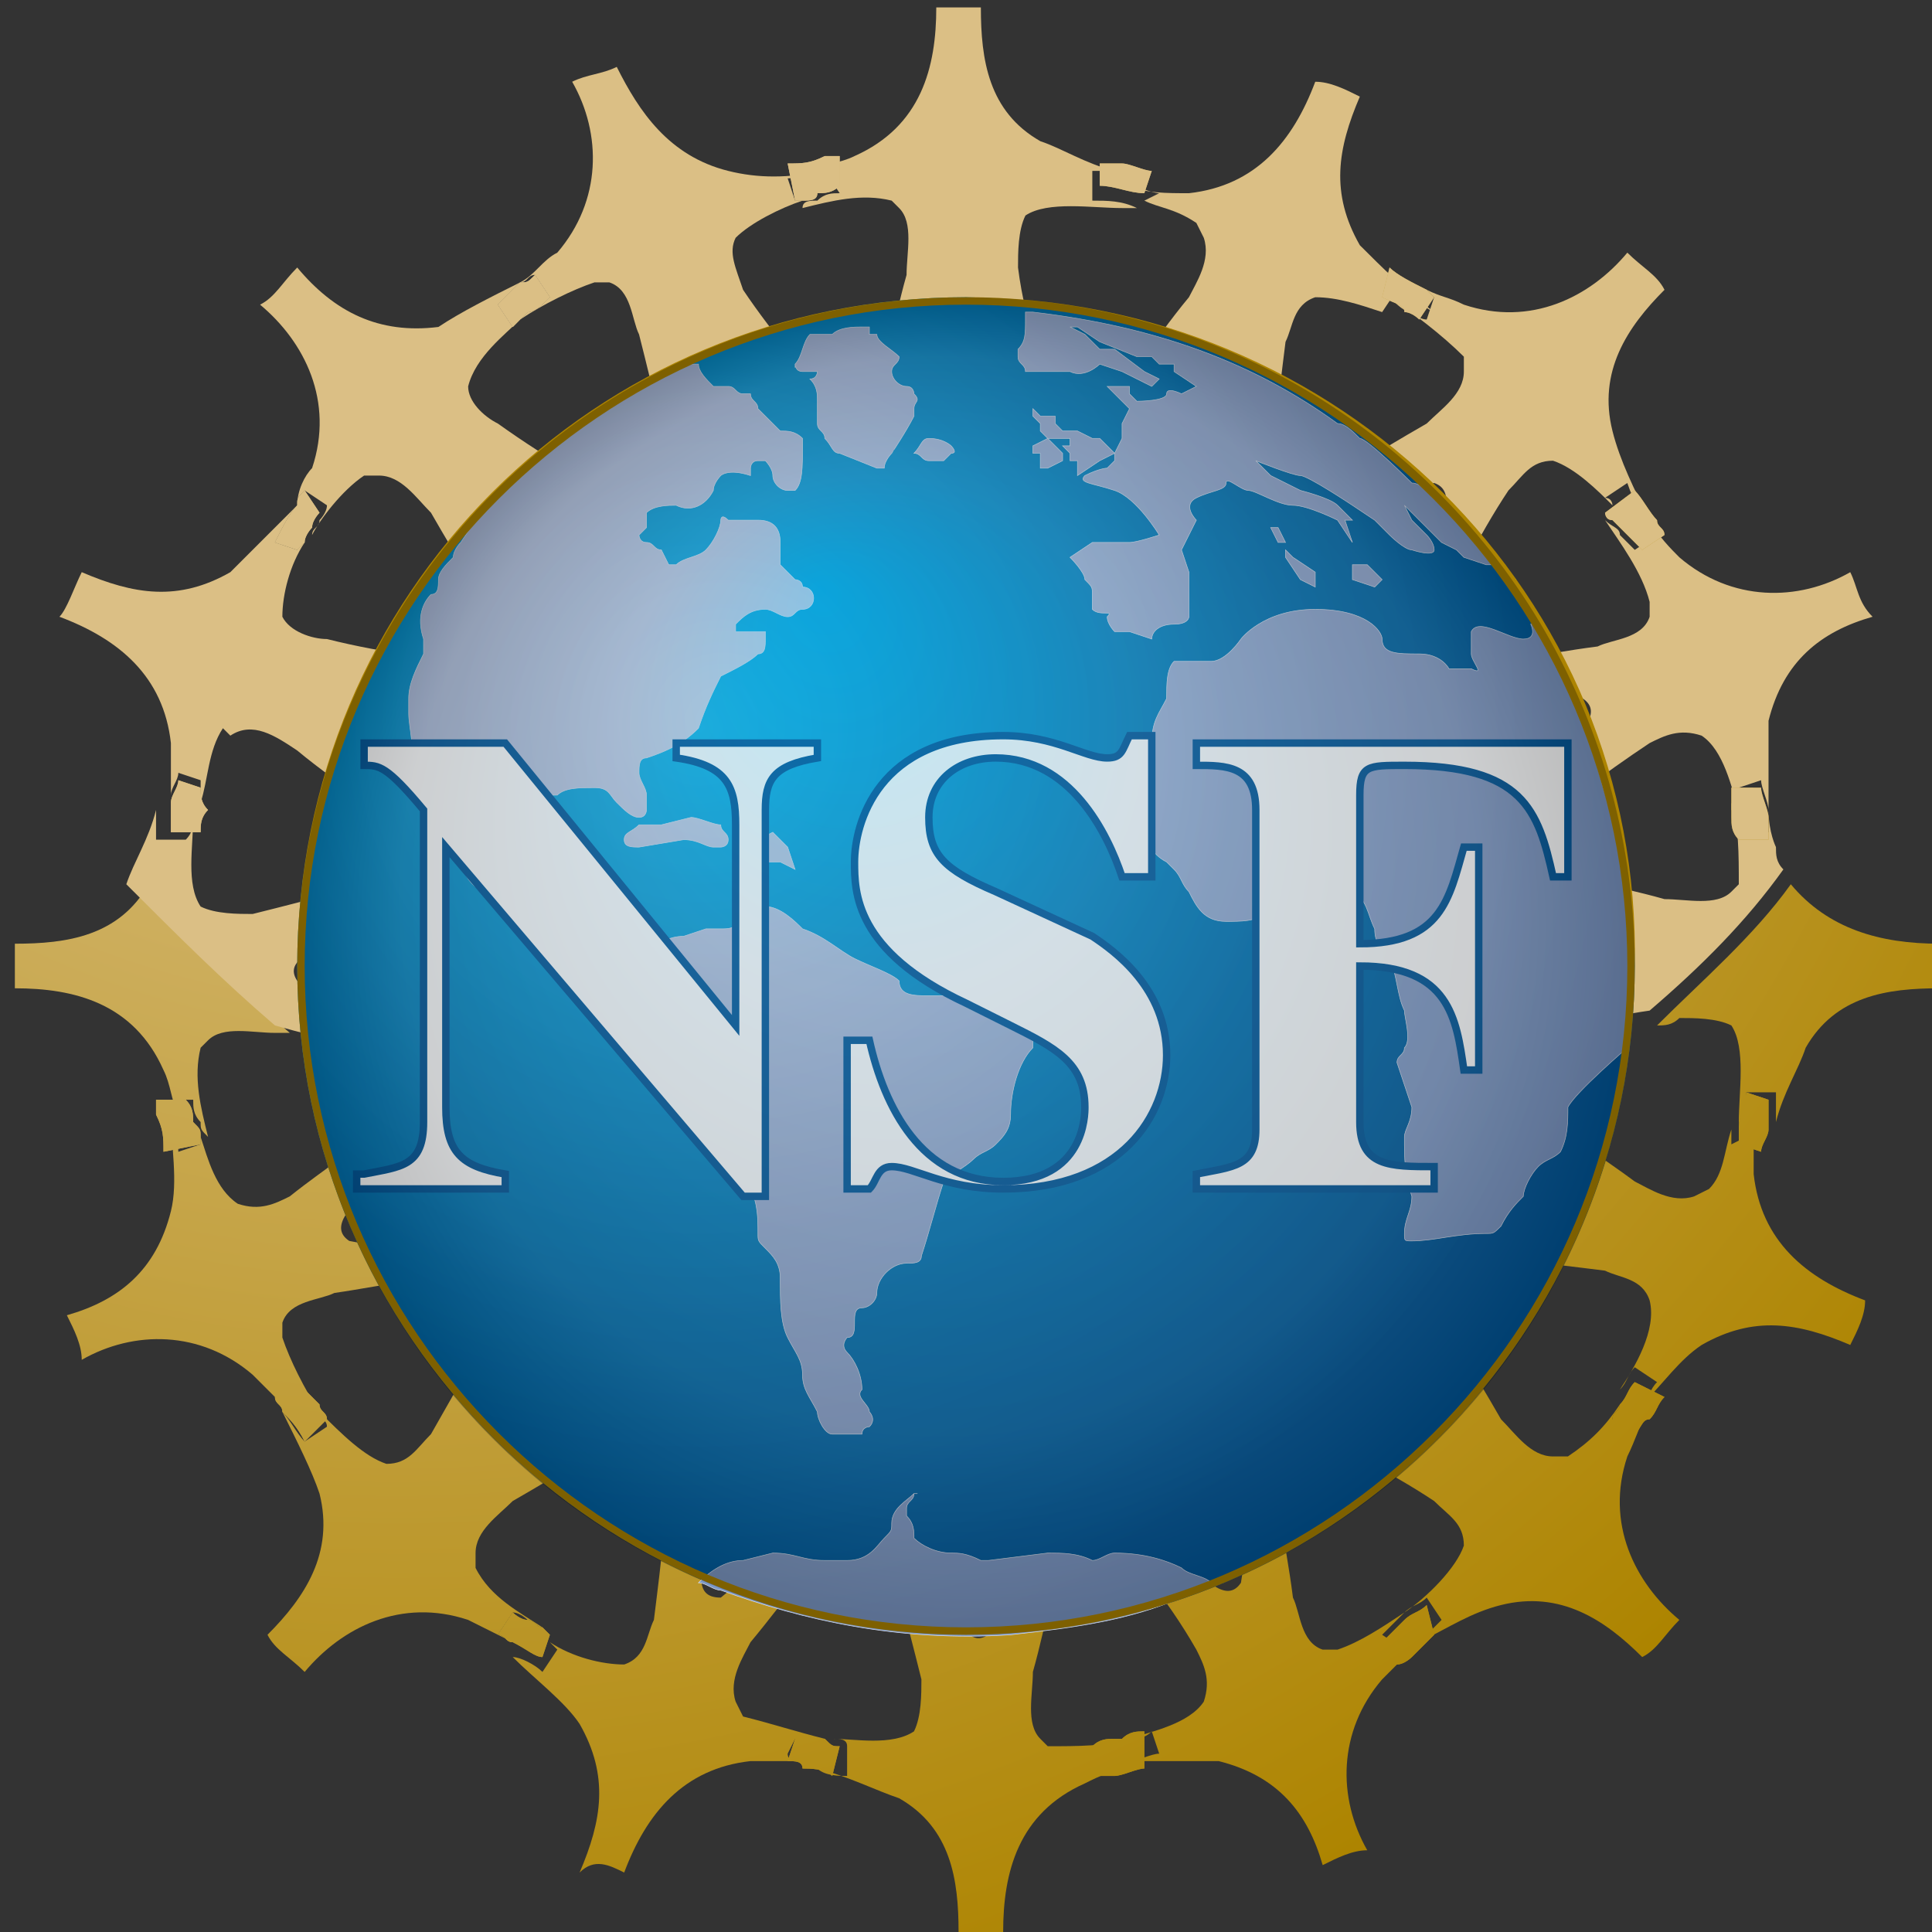 <?xml version="1.0" encoding="utf-8"?>
<!-- Generator: Adobe Illustrator 24.3.0, SVG Export Plug-In . SVG Version: 6.00 Build 0)  -->
<svg version="1.1" id="Layer_1" xmlns="http://www.w3.org/2000/svg" xmlns:xlink="http://www.w3.org/1999/xlink" x="0px" y="0px"
	 viewBox="0 0 26 26" style="enable-background:new 0 0 26 26;" xml:space="preserve">
<rect x="0" y="0" width="26" height="26" fill="#333333" stroke="none"/>
<style type="text/css">
	.st0{fill:none;}
	.st1{fill:url(#SVGID_1_);}
	.st2{fill:url(#SVGID_2_);}
	.st3{fill:url(#SVGID_3_);}
	.st4{fill:url(#SVGID_4_);}
	.st5{fill:url(#SVGID_5_);}
	.st6{fill:url(#SVGID_6_);}
	.st7{fill:url(#SVGID_7_);}
	.st8{fill:url(#SVGID_8_);}
	.st9{fill:url(#SVGID_9_);}
	.st10{fill:url(#SVGID_10_);}
	.st11{fill:url(#SVGID_11_);}
	.st12{fill:url(#SVGID_12_);}
	.st13{fill:url(#SVGID_13_);}
	.st14{fill:url(#SVGID_14_);}
	.st15{fill:url(#SVGID_15_);}
	.st16{fill:url(#SVGID_16_);}
	.st17{fill:url(#SVGID_17_);}
	.st18{fill:url(#SVGID_18_);}
	.st19{fill:url(#SVGID_19_);}
	.st20{fill:url(#SVGID_20_);}
	.st21{fill:url(#SVGID_21_);}
	.st22{fill:url(#SVGID_22_);}
	.st23{fill:url(#SVGID_23_);}
	.st24{fill:url(#SVGID_24_);}
	.st25{fill:url(#SVGID_25_);}
	.st26{fill:url(#SVGID_26_);}
	.st27{fill:url(#SVGID_27_);}
	.st28{fill:url(#SVGID_28_);}
	.st29{fill:url(#SVGID_29_);}
	.st30{fill:url(#SVGID_30_);}
	.st31{fill:url(#SVGID_31_);}
	.st32{fill:url(#SVGID_32_);}
	.st33{fill:url(#SVGID_33_);}
	.st34{fill:url(#SVGID_34_);}
	.st35{fill:url(#SVGID_35_);}
	.st36{fill:url(#SVGID_36_);}
	.st37{fill:url(#SVGID_37_);}
	.st38{fill:url(#SVGID_38_);}
	.st39{fill:url(#SVGID_39_);}
	.st40{fill:url(#SVGID_40_);}
	.st41{fill:url(#SVGID_41_);}
	.st42{fill:url(#SVGID_42_);}
	.st43{fill:url(#SVGID_43_);}
	.st44{fill:url(#SVGID_44_);}
	.st45{fill:url(#SVGID_45_);}
	.st46{fill:url(#SVGID_46_);}
	.st47{fill:url(#SVGID_47_);}
	.st48{fill:url(#SVGID_48_);}
	.st49{fill:url(#SVGID_49_);}
	.st50{fill:url(#SVGID_50_);}
	.st51{fill:url(#SVGID_51_);}
	.st52{fill:url(#SVGID_52_);}
	.st53{fill:url(#SVGID_53_);}
	.st54{fill:url(#SVGID_54_);}
	.st55{fill:#DBBF85;}
	.st56{fill:url(#SVGID_55_);}
	.st57{fill:url(#SVGID_56_);}
	.st58{fill:url(#SVGID_57_);}
	.st59{fill:url(#SVGID_58_);}
	.st60{fill:url(#SVGID_59_);}
	.st61{fill:url(#SVGID_60_);}
	.st62{fill:url(#SVGID_61_);}
	.st63{fill:url(#SVGID_62_);}
	.st64{fill:url(#SVGID_63_);}
	.st65{fill:url(#SVGID_64_);}
	.st66{fill:url(#SVGID_65_);}
	.st67{fill:url(#SVGID_66_);}
	.st68{fill:url(#SVGID_67_);}
	.st69{fill:url(#SVGID_68_);}
	.st70{fill:url(#SVGID_69_);}
	.st71{fill:url(#SVGID_70_);}
	.st72{fill:url(#SVGID_71_);}
	.st73{fill:url(#SVGID_72_);}
	.st74{fill:url(#SVGID_73_);}
	.st75{fill:url(#SVGID_74_);}
	.st76{fill:url(#SVGID_75_);}
	.st77{fill:url(#SVGID_76_);}
	.st78{fill:url(#SVGID_77_);}
	.st79{fill:url(#SVGID_78_);}
	.st80{fill:url(#SVGID_79_);}
	.st81{fill:url(#SVGID_80_);}
	.st82{fill:url(#SVGID_81_);}
	.st83{fill:url(#SVGID_82_);}
	.st84{fill:url(#SVGID_83_);}
	.st85{fill:url(#SVGID_84_);}
	.st86{fill:url(#SVGID_85_);}
	.st87{fill:url(#SVGID_86_);}
	.st88{fill:url(#SVGID_87_);}
	.st89{fill:url(#SVGID_88_);}
	.st90{fill:url(#SVGID_89_);}
	.st91{fill:url(#SVGID_90_);}
	.st92{fill:url(#SVGID_91_);}
	.st93{fill:url(#SVGID_92_);}
	.st94{fill:url(#SVGID_93_);}
	.st95{fill:url(#SVGID_94_);}
	.st96{fill:url(#SVGID_95_);}
	.st97{fill:url(#SVGID_96_);}
	.st98{fill:url(#SVGID_97_);}
	.st99{fill:url(#SVGID_98_);}
	.st100{fill:url(#SVGID_99_);}
	.st101{fill:url(#SVGID_100_);}
	.st102{fill:url(#SVGID_101_);}
	.st103{fill:url(#SVGID_102_);}
	.st104{fill:url(#SVGID_103_);}
	.st105{fill:url(#SVGID_104_);}
	.st106{fill:url(#SVGID_105_);}
	.st107{fill:url(#SVGID_106_);}
	.st108{fill:url(#SVGID_107_);}
	.st109{fill:url(#SVGID_108_);}
	.st110{fill:url(#SVGID_109_);}
	.st111{fill:url(#SVGID_110_);}
	.st112{fill:url(#SVGID_111_);}
	.st113{fill:url(#SVGID_112_);}
	.st114{fill:url(#SVGID_113_);}
	.st115{fill:url(#SVGID_114_);}
	.st116{fill:url(#SVGID_115_);}
	.st117{fill:url(#SVGID_116_);}
	.st118{fill:url(#SVGID_117_);}
	.st119{fill:url(#SVGID_118_);}
	.st120{fill:url(#SVGID_119_);}
	.st121{fill:url(#SVGID_120_);}
	.st122{fill:url(#SVGID_121_);}
	.st123{fill:url(#SVGID_122_);}
	.st124{fill:url(#SVGID_123_);}
	.st125{fill:url(#SVGID_124_);}
	.st126{fill:url(#SVGID_125_);}
	.st127{fill:url(#SVGID_126_);}
	.st128{fill:url(#SVGID_127_);}
	.st129{fill:url(#SVGID_128_);}
	.st130{fill:url(#SVGID_129_);}
	.st131{fill:url(#SVGID_130_);}
	.st132{fill:#FFFFFF;stroke:#AD8400;stroke-width:4.750214e-02;}
	.st133{fill:url(#SVGID_131_);}
	.st134{fill:url(#SVGID_132_);stroke:#DBE0EE;stroke-width:7.472196e-03;}
	.st135{fill:url(#SVGID_133_);stroke:#DBE0EE;stroke-width:7.472196e-03;}
	.st136{fill:url(#SVGID_134_);stroke:#DBE0EE;stroke-width:7.472196e-03;}
	.st137{fill:url(#SVGID_135_);stroke:#DBE0EE;stroke-width:7.472196e-03;}
	.st138{fill:url(#SVGID_136_);stroke:#DBE0EE;stroke-width:7.472196e-03;}
	.st139{fill:url(#SVGID_137_);stroke:#DBE0EE;stroke-width:7.472196e-03;}
	.st140{fill:url(#SVGID_138_);stroke:#DBE0EE;stroke-width:7.472196e-03;}
	.st141{fill:#90A6CE;stroke:#DBE0EE;stroke-width:7.472196e-03;}
	.st142{fill:#99ADD2;stroke:#DBE0EE;stroke-width:7.472196e-03;}
	.st143{fill:#BCC8E1;stroke:#DBE0EE;stroke-width:7.472196e-03;}
	.st144{fill:#FFFFFF;stroke:#005699;stroke-width:9.962928e-02;}
	.st145{fill:#AD8400;}
	.st146{opacity:0.27;fill:url(#SVGID_139_);}
</style>
<g>
	<g>
		<path class="st0" d="M17.4,21.5c0.1,0.3,0.2,0.6,0.4,0.7l0.2,0c0.3-0.1,0.7-0.3,0.9-0.5c0.3-0.2,0.7-0.5,0.8-0.9
			c0-0.3-0.2-0.4-0.4-0.6c-0.7-0.5-1.4-0.8-2.1-1.1c0,0,0,0,0,0C17.1,20,17.3,20.7,17.4,21.5z"/>
		<path class="st0" d="M22.1,15.9c0.3,0.1,0.6,0.3,0.8,0.2l0.2-0.1c0.2-0.3,0.2-0.6,0.3-0.8c0,0,0,0,0-0.1c0-0.4,0.1-0.9-0.1-1.3
			c-0.2-0.2-0.4-0.2-0.7-0.1c-0.1,0-0.2,0-0.3,0.1c-0.5,0.4-1,0.8-1.5,1.2C21.2,15.3,21.6,15.6,22.1,15.9z"/>
		<path class="st0" d="M20.3,19.2c0.2,0.2,0.4,0.5,0.7,0.5l0.2,0c0.3-0.2,0.5-0.5,0.7-0.7c0,0,0,0,0,0c0.2-0.3,0.5-0.8,0.4-1.2
			c-0.1-0.2-0.3-0.3-0.6-0.4c-0.8-0.2-1.6-0.3-2.4-0.2c0,0,0,0.1-0.1,0.1C19.4,17.9,19.9,18.5,20.3,19.2z"/>
		<path class="st0" d="M5.6,15.2c-0.2,0.2-0.4,0.5-0.6,0.7c-0.1,0.2-0.5,0.5-0.2,0.7c0.6,0.1,1.1,0.1,1.7,0.1
			c-0.2-0.4-0.4-0.8-0.6-1.3C5.8,15.3,5.7,15.3,5.6,15.2z"/>
		<path class="st0" d="M17.6,18.9c0.3,0.2,0.7,0.3,1.1,0.5c0.2,0,0.6,0.3,0.7-0.1c-0.1-0.6-0.3-1.1-0.6-1.7
			C18.5,18.1,18.1,18.5,17.6,18.9z"/>
		<path class="st0" d="M12.1,20.4c0.1,0.4,0.3,0.7,0.5,1.1c0.2,0.2,0.2,0.6,0.6,0.5c0.3-0.5,0.6-1,0.8-1.6c-0.3,0-0.6,0.1-0.9,0.1
			C12.7,20.5,12.4,20.5,12.1,20.4z"/>
		<path class="st0" d="M7.2,17.6C7,18,6.9,18.4,6.7,18.8c0,0.2-0.3,0.6,0.1,0.7c0.6-0.1,1.1-0.3,1.6-0.6C8,18.5,7.5,18.1,7.2,17.6z"
			/>
		<path class="st0" d="M10.1,22.1c-0.1,0.3-0.3,0.5-0.2,0.8l0.1,0.2c0.3,0.2,0.7,0.3,1.1,0.3c0.4,0,0.8,0.1,1.1-0.1
			c0.2-0.2,0.2-0.4,0.1-0.7c-0.1-0.8-0.4-1.6-0.7-2.3c0,0-0.1,0-0.1,0C11,20.8,10.5,21.5,10.1,22.1z"/>
		<path class="st0" d="M3.5,13.8c-0.3,0-0.6-0.1-0.9,0.1L2.6,14c-0.1,0.4,0,0.8,0.1,1.2c0.1,0.3,0.2,0.7,0.5,0.9
			c0.2,0.1,0.5,0,0.7-0.1c0.5-0.3,1-0.7,1.4-1.1c-0.5-0.3-1-0.7-1.5-1.2C3.7,13.8,3.6,13.8,3.5,13.8z"/>
		<path class="st0" d="M4.6,17.3c-0.3,0.1-0.6,0.2-0.7,0.4l0,0.2c0.1,0.4,0.3,0.7,0.5,1c0.2,0.3,0.5,0.6,0.9,0.7
			c0.3,0,0.4-0.2,0.6-0.4c0.5-0.7,0.8-1.4,1.1-2.1c0,0,0-0.1-0.1-0.1C6,17.1,5.3,17.2,4.6,17.3z"/>
		<path class="st0" d="M6.3,15.6c1,2.7,3.6,4.6,6.7,4.6c3,0,5.7-1.9,6.7-4.6c-2,1.1-4.3,1.7-6.7,1.7C10.6,17.3,8.3,16.7,6.3,15.6z"
			/>
		<path class="st0" d="M13.8,22.5c0,0.3-0.1,0.6,0.1,0.9l0.1,0.1c0.4,0,0.7,0,1.1-0.1c0.4-0.1,0.8-0.2,1-0.5c0.1-0.2,0-0.5-0.1-0.7
			c-0.4-0.7-0.9-1.3-1.5-1.9c0,0,0,0-0.1,0C14.1,21,14,21.8,13.8,22.5z"/>
		<path class="st0" d="M6.9,20.3c-0.2,0.2-0.5,0.4-0.5,0.7l0,0.2c0.2,0.3,0.6,0.5,0.9,0.8c0.3,0.2,0.7,0.3,1,0.3
			c0.2-0.1,0.3-0.3,0.4-0.6c0.2-0.8,0.3-1.6,0.2-2.4c0,0,0,0-0.1,0C8.1,19.5,7.5,19.9,6.9,20.3z"/>
		<path class="st0" d="M19.5,16.6c0.4,0.1,0.8,0,1.2,0c0.2-0.1,0.7,0,0.6-0.3c-0.3-0.4-0.6-0.8-1-1.1c-0.1,0.1-0.2,0.1-0.3,0.2
			C19.9,15.8,19.7,16.2,19.5,16.6z"/>
		<path class="st0" d="M9.4,20.7c0.1,0.2,0,0.7,0.3,0.6c0.5-0.3,0.9-0.7,1.3-1.2c-0.6-0.2-1.1-0.4-1.7-0.7
			C9.3,19.9,9.3,20.3,9.4,20.7z"/>
		<path class="st0" d="M15.9,21c0.2,0.1,0.5,0.5,0.7,0.2c0.1-0.6,0.1-1.2,0.1-1.8c-0.5,0.3-1.1,0.5-1.7,0.7
			C15.3,20.5,15.6,20.8,15.9,21z"/>
		<radialGradient id="SVGID_1_" cx="5.343" cy="2.318" r="26.079" gradientUnits="userSpaceOnUse">
			<stop  offset="0" style="stop-color:#E3CB9D"/>
			<stop  offset="1" style="stop-color:#AD8400"/>
		</radialGradient>
		<path class="st1" d="M2.6,14.8c0,0.1,0,0.2,0.1,0.3c0,0.1,0,0.1,0.1,0.2c-0.1-0.4-0.2-0.8-0.1-1.2l0.1-0.1
			c0.2-0.2,0.6-0.1,0.9-0.1c0.1,0,0.1,0,0.2,0c-0.7-0.6-1.3-1.2-1.9-2c0,0,0,0,0,0c-0.4,0.7-1.1,0.8-1.8,0.8c0,0.2,0,0.5,0,0.6
			c0.8,0,1.6,0.2,2,1.1c0.1,0.2,0.1,0.4,0.2,0.6c0-0.1,0-0.1,0-0.2L2.6,14.8z"/>
		<radialGradient id="SVGID_2_" cx="5.343" cy="2.319" r="26.077" gradientUnits="userSpaceOnUse">
			<stop  offset="0" style="stop-color:#E3CB9D"/>
			<stop  offset="1" style="stop-color:#AD8400"/>
		</radialGradient>
		<path class="st2" d="M4,18.7c0.1,0.1,0.1,0.1,0.2,0.2c0,0,0.1,0.1,0.1,0.1c-0.2-0.3-0.4-0.7-0.5-1l0-0.2c0.1-0.3,0.5-0.3,0.7-0.4
			c0.7-0.1,1.5-0.3,2.2-0.2c-0.1-0.1-0.2-0.3-0.3-0.4c-0.6,0-1.2,0-1.7-0.1c-0.3-0.2,0.1-0.5,0.2-0.7c0.2-0.2,0.4-0.5,0.6-0.7
			C5.5,15.1,5.4,15,5.3,15c-0.4,0.4-0.9,0.7-1.4,1.1c-0.2,0.1-0.4,0.2-0.7,0.1c-0.3-0.2-0.4-0.6-0.5-0.9c0,0,0,0.1,0,0.1l-0.3,0.1
			c0-0.2-0.1-0.3-0.1-0.5c0,0.4,0.1,0.9,0,1.3c-0.2,0.8-0.7,1.2-1.4,1.4c0.1,0.2,0.2,0.4,0.2,0.6c0.7-0.4,1.6-0.4,2.3,0.2
			c0.2,0.2,0.3,0.3,0.5,0.5c0-0.1-0.1-0.1-0.1-0.2L4,18.7z"/>
		<radialGradient id="SVGID_3_" cx="5.343" cy="2.318" r="26.079" gradientUnits="userSpaceOnUse">
			<stop  offset="0" style="stop-color:#E3CB9D"/>
			<stop  offset="1" style="stop-color:#AD8400"/>
		</radialGradient>
		<path class="st3" d="M2.7,15.4c0,0,0-0.1,0-0.1c0-0.1,0-0.1-0.1-0.2c0-0.1,0-0.2-0.1-0.3l-0.4,0c0,0.1,0,0.1,0,0.2
			c0.1,0.2,0.1,0.3,0.1,0.5L2.7,15.4z"/>
		<radialGradient id="SVGID_4_" cx="5.343" cy="2.319" r="26.077" gradientUnits="userSpaceOnUse">
			<stop  offset="0" style="stop-color:#E3CB9D"/>
			<stop  offset="1" style="stop-color:#AD8400"/>
		</radialGradient>
		<path class="st4" d="M2.7,15.4c0,0,0-0.1,0-0.1c0-0.1,0-0.1-0.1-0.2c0-0.1,0-0.2-0.1-0.3l-0.4,0c0,0.1,0,0.1,0,0.2
			c0.1,0.2,0.1,0.3,0.1,0.5L2.7,15.4z"/>
		<radialGradient id="SVGID_5_" cx="5.343" cy="2.319" r="26.076" gradientUnits="userSpaceOnUse">
			<stop  offset="0" style="stop-color:#E3CB9D"/>
			<stop  offset="1" style="stop-color:#AD8400"/>
		</radialGradient>
		<path class="st5" d="M6.9,21.7c0.1,0,0.2,0.1,0.2,0.1c0.1,0,0.1,0.1,0.2,0.1c-0.3-0.2-0.7-0.4-0.9-0.8l0-0.2
			c0-0.3,0.3-0.5,0.5-0.7c0.7-0.4,1.3-0.8,2-1.1c-0.1-0.1-0.3-0.2-0.4-0.3c-0.5,0.3-1.1,0.5-1.6,0.6c-0.3-0.1-0.1-0.5-0.1-0.7
			C6.9,18.4,7,18,7.2,17.6c-0.1-0.1-0.2-0.3-0.3-0.4c-0.3,0.7-0.7,1.4-1.1,2.1c-0.2,0.2-0.3,0.4-0.6,0.4c-0.3-0.1-0.6-0.4-0.9-0.7
			c0,0.1,0.1,0.1,0.1,0.2l-0.3,0.2C4,19.3,3.9,19.1,3.8,19c0.2,0.4,0.4,0.8,0.5,1.1c0.2,0.8-0.2,1.4-0.7,1.9
			c0.1,0.2,0.3,0.3,0.5,0.5c0.5-0.6,1.3-1,2.2-0.7c0.2,0.1,0.4,0.2,0.6,0.3c-0.1,0-0.1-0.1-0.2-0.1L6.9,21.7z"/>
		<radialGradient id="SVGID_6_" cx="5.343" cy="2.319" r="26.077" gradientUnits="userSpaceOnUse">
			<stop  offset="0" style="stop-color:#E3CB9D"/>
			<stop  offset="1" style="stop-color:#AD8400"/>
		</radialGradient>
		<path class="st6" d="M4.4,19.1c0-0.1-0.1-0.1-0.1-0.2c0,0-0.1-0.1-0.1-0.1c-0.1-0.1-0.1-0.1-0.2-0.2l-0.3,0.2
			c0,0.1,0.1,0.1,0.1,0.2c0.1,0.1,0.2,0.2,0.3,0.4L4.4,19.1z"/>
		<radialGradient id="SVGID_7_" cx="5.343" cy="2.319" r="26.076" gradientUnits="userSpaceOnUse">
			<stop  offset="0" style="stop-color:#E3CB9D"/>
			<stop  offset="1" style="stop-color:#AD8400"/>
		</radialGradient>
		<path class="st7" d="M4.4,19.1c0-0.1-0.1-0.1-0.1-0.2c0,0-0.1-0.1-0.1-0.1c-0.1-0.1-0.1-0.1-0.2-0.2l-0.3,0.2
			c0,0.1,0.1,0.1,0.1,0.2c0.1,0.1,0.2,0.2,0.3,0.4L4.4,19.1z"/>
		<radialGradient id="SVGID_8_" cx="5.343" cy="2.319" r="26.077" gradientUnits="userSpaceOnUse">
			<stop  offset="0" style="stop-color:#E3CB9D"/>
			<stop  offset="1" style="stop-color:#AD8400"/>
		</radialGradient>
		<path class="st8" d="M10.7,23.4c0.1,0,0.2,0,0.3,0c0,0,0.1,0,0.1,0c-0.4-0.1-0.7-0.2-1.1-0.3l-0.1-0.2c-0.1-0.3,0.1-0.6,0.2-0.8
			c0.5-0.6,0.9-1.2,1.4-1.7c-0.2,0-0.3-0.1-0.5-0.1c-0.4,0.4-0.8,0.8-1.3,1.2c-0.4,0-0.2-0.4-0.3-0.6c0-0.4-0.1-0.8,0-1.2
			c-0.2-0.1-0.3-0.2-0.4-0.3c0,0.8-0.1,1.6-0.2,2.4c-0.1,0.2-0.1,0.5-0.4,0.6c-0.3,0-0.7-0.1-1-0.3c0,0,0.1,0.1,0.1,0.1l-0.2,0.3
			c-0.1-0.1-0.3-0.2-0.4-0.2c0.3,0.3,0.7,0.6,0.9,0.9c0.4,0.7,0.3,1.3,0,2C8,25,8.2,25.1,8.4,25.2c0.3-0.8,0.8-1.4,1.7-1.5
			c0.2,0,0.5,0,0.7,0c-0.1,0-0.2,0-0.2-0.1L10.7,23.4z"/>
		<radialGradient id="SVGID_9_" cx="5.343" cy="2.319" r="26.076" gradientUnits="userSpaceOnUse">
			<stop  offset="0" style="stop-color:#E3CB9D"/>
			<stop  offset="1" style="stop-color:#AD8400"/>
		</radialGradient>
		<path class="st9" d="M7.4,22c0,0-0.1-0.1-0.1-0.1c-0.1,0-0.1-0.1-0.2-0.1c-0.1,0-0.2-0.1-0.2-0.1l-0.2,0.3c0.1,0,0.1,0.1,0.2,0.1
			c0.2,0.1,0.3,0.2,0.4,0.2L7.4,22z"/>
		<radialGradient id="SVGID_10_" cx="5.343" cy="2.319" r="26.077" gradientUnits="userSpaceOnUse">
			<stop  offset="0" style="stop-color:#E3CB9D"/>
			<stop  offset="1" style="stop-color:#AD8400"/>
		</radialGradient>
		<path class="st10" d="M7.4,22c0,0-0.1-0.1-0.1-0.1c-0.1,0-0.1-0.1-0.2-0.1c-0.1,0-0.2-0.1-0.2-0.1l-0.2,0.3c0.1,0,0.1,0.1,0.2,0.1
			c0.2,0.1,0.3,0.2,0.4,0.2L7.4,22z"/>
		<radialGradient id="SVGID_11_" cx="5.343" cy="2.318" r="26.077" gradientUnits="userSpaceOnUse">
			<stop  offset="0" style="stop-color:#E3CB9D"/>
			<stop  offset="1" style="stop-color:#AD8400"/>
		</radialGradient>
		<path class="st11" d="M14.8,23.5c0.1,0,0.2,0,0.3-0.1c0,0,0,0,0.1,0c-0.3,0.1-0.7,0.1-1.1,0.1l-0.1-0.1c-0.2-0.2-0.1-0.6-0.1-0.9
			c0.2-0.7,0.3-1.5,0.7-2.2c-0.2,0-0.3,0.1-0.5,0.1c-0.2,0.6-0.4,1.1-0.8,1.6c-0.3,0.2-0.4-0.3-0.6-0.5c-0.2-0.4-0.4-0.7-0.5-1.1
			c-0.2,0-0.3,0-0.5-0.1c0.3,0.7,0.5,1.5,0.7,2.3c0,0.2,0,0.5-0.1,0.7c-0.3,0.2-0.8,0.1-1.1,0.1c0.1,0,0.2,0,0.2,0.1l0,0.4
			c-0.1,0-0.3,0-0.4-0.1c0.4,0.1,0.8,0.3,1.1,0.4c0.7,0.4,0.8,1.1,0.8,1.8c0.2,0,0.5,0,0.6,0c0-0.8,0.2-1.6,1.1-2
			c0.2-0.1,0.4-0.2,0.7-0.2c-0.1,0-0.2,0-0.3,0L14.8,23.5z"/>
		<radialGradient id="SVGID_12_" cx="5.343" cy="2.319" r="26.077" gradientUnits="userSpaceOnUse">
			<stop  offset="0" style="stop-color:#E3CB9D"/>
			<stop  offset="1" style="stop-color:#AD8400"/>
		</radialGradient>
		<path class="st12" d="M11.3,23.5c-0.1,0-0.1,0-0.2-0.1c0,0-0.1,0-0.1,0c-0.1,0-0.2,0-0.3,0l-0.1,0.3c0.1,0,0.2,0,0.2,0.1
			c0.1,0,0.3,0,0.4,0.1L11.3,23.5z"/>
		<radialGradient id="SVGID_13_" cx="5.343" cy="2.318" r="26.077" gradientUnits="userSpaceOnUse">
			<stop  offset="0" style="stop-color:#E3CB9D"/>
			<stop  offset="1" style="stop-color:#AD8400"/>
		</radialGradient>
		<path class="st13" d="M11.3,23.5c-0.1,0-0.1,0-0.2-0.1c0,0-0.1,0-0.1,0c-0.1,0-0.2,0-0.3,0l-0.1,0.3c0.1,0,0.2,0,0.2,0.1
			c0.1,0,0.3,0,0.4,0.1L11.3,23.5z"/>
		<radialGradient id="SVGID_14_" cx="5.343" cy="2.318" r="26.078" gradientUnits="userSpaceOnUse">
			<stop  offset="0" style="stop-color:#E3CB9D"/>
			<stop  offset="1" style="stop-color:#AD8400"/>
		</radialGradient>
		<path class="st14" d="M18.6,22c0.1-0.1,0.1-0.1,0.2-0.2c0,0,0,0,0.1-0.1c-0.3,0.2-0.6,0.4-0.9,0.5l-0.2,0
			c-0.3-0.1-0.3-0.5-0.4-0.7c-0.1-0.8-0.3-1.5-0.2-2.3c-0.1,0.1-0.3,0.2-0.4,0.3c0,0.6,0,1.2-0.1,1.8c-0.2,0.3-0.5-0.1-0.7-0.2
			c-0.3-0.3-0.6-0.5-0.9-0.9c-0.2,0-0.3,0.1-0.5,0.1c0.6,0.6,1.1,1.2,1.5,1.9c0.1,0.2,0.2,0.4,0.1,0.7c-0.2,0.3-0.7,0.4-1,0.5
			c0.1,0,0.2,0,0.3-0.1l0.1,0.3c-0.1,0-0.3,0.1-0.4,0.1c0.4,0,0.8,0,1.2,0c0.8,0.2,1.2,0.7,1.4,1.4c0.2-0.1,0.4-0.2,0.6-0.2
			c-0.4-0.7-0.4-1.6,0.2-2.3c0.2-0.2,0.3-0.3,0.5-0.5c-0.1,0-0.2,0.1-0.2,0.1L18.6,22z"/>
		<radialGradient id="SVGID_15_" cx="5.343" cy="2.318" r="26.077" gradientUnits="userSpaceOnUse">
			<stop  offset="0" style="stop-color:#E3CB9D"/>
			<stop  offset="1" style="stop-color:#AD8400"/>
		</radialGradient>
		<path class="st15" d="M15.4,23.3c-0.1,0-0.2,0-0.3,0.1c0,0-0.1,0-0.1,0c-0.1,0-0.2,0-0.3,0.1l0,0.4c0.1,0,0.2,0,0.3,0
			c0.1,0,0.3-0.1,0.4-0.1L15.4,23.3z"/>
		<radialGradient id="SVGID_16_" cx="5.343" cy="2.318" r="26.078" gradientUnits="userSpaceOnUse">
			<stop  offset="0" style="stop-color:#E3CB9D"/>
			<stop  offset="1" style="stop-color:#AD8400"/>
		</radialGradient>
		<path class="st16" d="M15.4,23.3c-0.1,0-0.2,0-0.3,0.1c0,0-0.1,0-0.1,0c-0.1,0-0.2,0-0.3,0.1l0,0.4c0.1,0,0.2,0,0.3,0
			c0.1,0,0.3-0.1,0.4-0.1L15.4,23.3z"/>
		<radialGradient id="SVGID_17_" cx="5.343" cy="2.318" r="26.078" gradientUnits="userSpaceOnUse">
			<stop  offset="0" style="stop-color:#E3CB9D"/>
			<stop  offset="1" style="stop-color:#AD8400"/>
		</radialGradient>
		<path class="st17" d="M21.7,19.1c0-0.1,0.1-0.1,0.1-0.2c-0.2,0.3-0.4,0.5-0.7,0.7l-0.2,0c-0.3,0-0.5-0.3-0.7-0.5
			c-0.4-0.7-0.8-1.3-1.1-2c-0.1,0.1-0.2,0.3-0.3,0.4c0.3,0.5,0.5,1.1,0.6,1.7c-0.1,0.3-0.5,0.1-0.7,0.1c-0.4-0.1-0.8-0.3-1.1-0.5
			c-0.1,0.1-0.3,0.2-0.4,0.3c0.7,0.3,1.5,0.7,2.1,1.1c0.2,0.2,0.4,0.3,0.4,0.6c-0.1,0.3-0.5,0.7-0.8,0.9c0.1-0.1,0.2-0.1,0.3-0.2
			l0.2,0.3c-0.1,0.1-0.2,0.2-0.3,0.3c0.4-0.2,0.7-0.4,1.1-0.5c0.8-0.2,1.4,0.2,1.9,0.7c0.2-0.1,0.3-0.3,0.5-0.5
			c-0.6-0.5-1-1.3-0.7-2.2c0.1-0.2,0.2-0.5,0.3-0.7c-0.1,0.1-0.1,0.2-0.2,0.2L21.7,19.1z"/>
		<radialGradient id="SVGID_18_" cx="5.343" cy="2.318" r="26.078" gradientUnits="userSpaceOnUse">
			<stop  offset="0" style="stop-color:#E3CB9D"/>
			<stop  offset="1" style="stop-color:#AD8400"/>
		</radialGradient>
		<path class="st18" d="M19.2,21.6c-0.1,0.1-0.2,0.1-0.3,0.2c0,0,0,0-0.1,0.1c-0.1,0.1-0.1,0.1-0.2,0.2l0.2,0.3
			c0.1,0,0.2-0.1,0.2-0.1c0.1-0.1,0.2-0.2,0.3-0.3L19.2,21.6z"/>
		<radialGradient id="SVGID_19_" cx="5.343" cy="2.318" r="26.078" gradientUnits="userSpaceOnUse">
			<stop  offset="0" style="stop-color:#E3CB9D"/>
			<stop  offset="1" style="stop-color:#AD8400"/>
		</radialGradient>
		<path class="st19" d="M19.2,21.6c-0.1,0.1-0.2,0.1-0.3,0.2c0,0,0,0-0.1,0.1c-0.1,0.1-0.1,0.1-0.2,0.2l0.2,0.3
			c0.1,0,0.2-0.1,0.2-0.1c0.1-0.1,0.2-0.2,0.3-0.3L19.2,21.6z"/>
		<radialGradient id="SVGID_20_" cx="5.343" cy="2.319" r="26.076" gradientUnits="userSpaceOnUse">
			<stop  offset="0" style="stop-color:#E3CB9D"/>
			<stop  offset="1" style="stop-color:#AD8400"/>
		</radialGradient>
		<path class="st20" d="M23.3,15.4c0-0.1,0-0.1,0-0.2c-0.1,0.3-0.1,0.6-0.3,0.8l-0.2,0.1c-0.3,0.1-0.6-0.1-0.8-0.2
			c-0.4-0.3-0.9-0.6-1.3-1c-0.1,0.1-0.2,0.2-0.4,0.2c0.4,0.3,0.7,0.7,1,1.1c0,0.4-0.4,0.2-0.6,0.3c-0.4,0-0.8,0.1-1.2,0
			c-0.1,0.2-0.2,0.3-0.3,0.4c0.8,0,1.6,0.1,2.4,0.2c0.2,0.1,0.5,0.1,0.6,0.4c0.1,0.4-0.2,0.9-0.4,1.2c0,0,0,0,0,0
			c0.1-0.1,0.1-0.2,0.2-0.3l0.3,0.2c-0.1,0.1-0.1,0.2-0.2,0.3c0.3-0.3,0.5-0.6,0.8-0.8c0.7-0.4,1.3-0.3,2,0c0.1-0.2,0.2-0.4,0.2-0.6
			c-0.8-0.3-1.4-0.8-1.5-1.7c0-0.3,0-0.5,0-0.8c0,0.1-0.1,0.2-0.1,0.3L23.3,15.4z"/>
		<radialGradient id="SVGID_21_" cx="5.343" cy="2.318" r="26.078" gradientUnits="userSpaceOnUse">
			<stop  offset="0" style="stop-color:#E3CB9D"/>
			<stop  offset="1" style="stop-color:#AD8400"/>
		</radialGradient>
		<path class="st21" d="M22,18.6c-0.1,0.1-0.1,0.2-0.2,0.3c0,0.1-0.1,0.1-0.1,0.2l0.3,0.2c0.1-0.1,0.1-0.2,0.2-0.2
			c0.1-0.1,0.1-0.2,0.2-0.3L22,18.6z"/>
		<radialGradient id="SVGID_22_" cx="5.343" cy="2.319" r="26.076" gradientUnits="userSpaceOnUse">
			<stop  offset="0" style="stop-color:#E3CB9D"/>
			<stop  offset="1" style="stop-color:#AD8400"/>
		</radialGradient>
		<path class="st22" d="M22,18.6c-0.1,0.1-0.1,0.2-0.2,0.3c0,0.1-0.1,0.1-0.1,0.2l0.3,0.2c0.1-0.1,0.1-0.2,0.2-0.2
			c0.1-0.1,0.1-0.2,0.2-0.3L22,18.6z"/>
		<radialGradient id="SVGID_23_" cx="5.342" cy="2.319" r="26.078" gradientUnits="userSpaceOnUse">
			<stop  offset="0" style="stop-color:#E3CB9D"/>
			<stop  offset="1" style="stop-color:#AD8400"/>
		</radialGradient>
		<path class="st23" d="M24.1,11.9c-0.5,0.7-1.2,1.3-1.8,1.9c0.1,0,0.2,0,0.3-0.1c0.2,0,0.5,0,0.7,0.1c0.2,0.3,0.1,0.9,0.1,1.3
			c0,0,0,0,0,0.1c0-0.2,0.1-0.3,0.1-0.5l0.4,0c0,0.1,0,0.2,0,0.4c0.1-0.4,0.3-0.7,0.4-1c0.4-0.7,1.1-0.8,1.8-0.8c0-0.2,0-0.5,0-0.6
			C25.3,12.7,24.6,12.5,24.1,11.9z"/>
		<radialGradient id="SVGID_24_" cx="5.343" cy="2.319" r="26.076" gradientUnits="userSpaceOnUse">
			<stop  offset="0" style="stop-color:#E3CB9D"/>
			<stop  offset="1" style="stop-color:#AD8400"/>
		</radialGradient>
		<path class="st24" d="M23.5,14.7c0,0.1-0.1,0.3-0.1,0.5c0,0.1,0,0.1,0,0.2l0.3,0.1c0-0.1,0.1-0.2,0.1-0.3c0-0.1,0-0.2,0-0.4
			L23.5,14.7z"/>
		<radialGradient id="SVGID_25_" cx="5.342" cy="2.319" r="26.078" gradientUnits="userSpaceOnUse">
			<stop  offset="0" style="stop-color:#E3CB9D"/>
			<stop  offset="1" style="stop-color:#AD8400"/>
		</radialGradient>
		<path class="st25" d="M23.5,14.7c0,0.1-0.1,0.3-0.1,0.5c0,0.1,0,0.1,0,0.2l0.3,0.1c0-0.1,0.1-0.2,0.1-0.3c0-0.1,0-0.2,0-0.4
			L23.5,14.7z"/>
		<radialGradient id="SVGID_26_" cx="5.343" cy="2.319" r="26.077" gradientUnits="userSpaceOnUse">
			<stop  offset="0" style="stop-color:#EEDEC0"/>
			<stop  offset="1" style="stop-color:#AD8400"/>
		</radialGradient>
		<path class="st26" d="M19.7,15.6c-1,2.7-3.6,4.6-6.7,4.6c-3,0-5.7-1.9-6.7-4.6c-0.1-0.1-0.3-0.1-0.4-0.2c0.2,0.5,0.3,0.9,0.6,1.3
			c0,0,0.1,0,0.1,0l0-0.1c0,0,0,0,0,0c0,0.1,0,0.1,0.1,0.2c0.1,0.1,0.1,0.2,0.2,0.3c0,0,0,0-0.1,0c0,0,0,0.1,0.1,0.1c0,0,0,0,0-0.1
			c0,0,0,0,0,0l0,0c0.1,0.2,0.2,0.3,0.3,0.5c0,0,0,0,0,0c0,0,0,0,0,0c0,0,0,0,0,0c0,0,0,0,0,0c0.4,0.5,0.8,0.9,1.3,1.3
			c0,0,0.1,0,0.1,0l-0.1,0c0,0,0,0,0,0c0,0,0.1,0.1,0.1,0.1c0.1,0.1,0.2,0.2,0.3,0.2c0,0,0,0,0,0l0,0c0.1,0.1,0.3,0.3,0.5,0.3
			c0,0,0,0,0,0c0,0,0,0,0,0c0,0,0,0,0,0c0,0,0,0,0,0c0.5,0.3,1.1,0.5,1.7,0.7c0,0,0,0,0.1-0.1l-0.1,0c0,0,0,0,0,0
			c0.1,0,0.1,0.1,0.2,0.1c0.1,0.1,0.2,0.1,0.4,0.1c0,0,0,0,0,0c0,0,0.1,0,0.1,0c0,0,0,0,0,0c0,0,0.5,0.1,0.5,0.1c0,0,0,0,0,0
			c0.3,0,0.6,0.1,0.9,0.1c0.3,0,0.6,0,0.9-0.1c0,0,0,0,0-0.1c0,0,0.4,0,0.5,0c0,0,0,0,0,0c0,0,0,0,0.1,0c0,0,0,0,0,0c0,0,0,0-0.1,0
			l0,0c0.2,0,0.4,0,0.6-0.1c0,0,0,0,0,0c0,0,0,0,0,0c0,0,0,0,0,0c0,0,0,0,0,0c0.6-0.2,1.1-0.4,1.7-0.7c0,0,0,0,0-0.1l-0.1,0
			c0,0,0,0,0,0c0.1,0,0.1,0,0.2-0.1c0.1-0.1,0.2-0.1,0.3-0.2c0,0,0,0,0,0c0,0,0,0,0,0c0,0,0,0,0,0c0,0,0,0,0,0l0,0
			c0.2-0.1,0.3-0.2,0.5-0.3c0,0,0,0,0,0c0,0,0,0,0,0c0,0,0,0,0,0c0,0,0,0,0,0c0.5-0.4,0.9-0.8,1.3-1.3c0,0,0,0,0-0.1l0,0.1
			c0,0,0,0,0,0c0,0,0.1-0.1,0.1-0.1c0.1-0.1,0.2-0.2,0.2-0.3c0,0,0,0,0,0c0,0,0-0.1,0.1-0.1c0,0,0,0-0.1,0c0,0,0,0,0,0l0,0
			c0.1-0.1,0.3-0.3,0.3-0.5c0,0,0,0,0,0c0,0,0,0,0,0c0,0,0,0,0,0c0,0,0,0,0,0c0.2-0.4,0.4-0.8,0.6-1.3
			C19.9,15.4,19.8,15.5,19.7,15.6z"/>
		<radialGradient id="SVGID_27_" cx="5.343" cy="2.318" r="26.078" gradientUnits="userSpaceOnUse">
			<stop  offset="0" style="stop-color:#EEDEC0"/>
			<stop  offset="1" style="stop-color:#AD8400"/>
		</radialGradient>
		<path class="st27" d="M8.9,19.2C8.9,19.2,8.9,19.2,8.9,19.2C8.9,19.2,8.9,19.2,8.9,19.2C8.9,19.2,8.9,19.2,8.9,19.2
			C8.9,19.2,8.9,19.2,8.9,19.2z"/>
		<radialGradient id="SVGID_28_" cx="5.343" cy="2.319" r="26.077" gradientUnits="userSpaceOnUse">
			<stop  offset="0" style="stop-color:#E3CB9D"/>
			<stop  offset="1" style="stop-color:#AD8400"/>
		</radialGradient>
		<path class="st28" d="M6.7,16.8c0-0.1,0-0.1-0.1-0.2c0,0,0,0,0,0l0,0.1c0,0-0.1,0-0.1,0c0.1,0.2,0.2,0.3,0.3,0.4c0,0,0,0,0.1,0
			C6.8,17,6.7,16.9,6.7,16.8z"/>
		<radialGradient id="SVGID_29_" cx="5.343" cy="2.319" r="26.077" gradientUnits="userSpaceOnUse">
			<stop  offset="0" style="stop-color:#EEDEC0"/>
			<stop  offset="1" style="stop-color:#AD8400"/>
		</radialGradient>
		<path class="st29" d="M6.7,16.8c0-0.1,0-0.1-0.1-0.2c0,0,0,0,0,0l0,0.1c0,0-0.1,0-0.1,0c0.1,0.2,0.2,0.3,0.3,0.4c0,0,0,0,0.1,0
			C6.8,17,6.7,16.9,6.7,16.8z"/>
		<radialGradient id="SVGID_30_" cx="5.343" cy="2.319" r="26.076" gradientUnits="userSpaceOnUse">
			<stop  offset="0" style="stop-color:#E3CB9D"/>
			<stop  offset="1" style="stop-color:#AD8400"/>
		</radialGradient>
		<path class="st30" d="M8.9,19.2C8.8,19.1,8.7,19,8.6,19c0,0-0.1-0.1-0.1-0.1c0,0,0,0,0,0l0.1,0c0,0-0.1,0-0.1,0
			C8.6,19,8.7,19.1,8.9,19.2C8.9,19.2,8.9,19.2,8.9,19.2C8.9,19.2,8.9,19.2,8.9,19.2z"/>
		<radialGradient id="SVGID_31_" cx="5.343" cy="2.319" r="26.077" gradientUnits="userSpaceOnUse">
			<stop  offset="0" style="stop-color:#EEDEC0"/>
			<stop  offset="1" style="stop-color:#AD8400"/>
		</radialGradient>
		<path class="st31" d="M8.9,19.2C8.8,19.1,8.7,19,8.6,19c0,0-0.1-0.1-0.1-0.1c0,0,0,0,0,0l0.1,0c0,0-0.1,0-0.1,0
			C8.6,19,8.7,19.1,8.9,19.2C8.9,19.2,8.9,19.2,8.9,19.2C8.9,19.2,8.9,19.2,8.9,19.2z"/>
		<radialGradient id="SVGID_32_" cx="5.343" cy="2.319" r="26.076" gradientUnits="userSpaceOnUse">
			<stop  offset="0" style="stop-color:#E3CB9D"/>
			<stop  offset="1" style="stop-color:#AD8400"/>
		</radialGradient>
		<path class="st32" d="M7.2,17.6C7.2,17.6,7.2,17.6,7.2,17.6C7.2,17.6,7.2,17.6,7.2,17.6c-0.2-0.2-0.3-0.3-0.3-0.5l0,0c0,0,0,0,0,0
			c0,0,0,0,0,0.1C7,17.4,7.1,17.5,7.2,17.6C7.2,17.6,7.2,17.6,7.2,17.6C7.2,17.6,7.2,17.6,7.2,17.6z"/>
		<radialGradient id="SVGID_33_" cx="5.343" cy="2.319" r="26.077" gradientUnits="userSpaceOnUse">
			<stop  offset="0" style="stop-color:#EEDEC0"/>
			<stop  offset="1" style="stop-color:#AD8400"/>
		</radialGradient>
		<path class="st33" d="M7.2,17.6C7.2,17.6,7.2,17.6,7.2,17.6C7.2,17.6,7.2,17.6,7.2,17.6c-0.2-0.2-0.3-0.3-0.3-0.5l0,0c0,0,0,0,0,0
			c0,0,0,0,0,0.1C7,17.4,7.1,17.5,7.2,17.6C7.2,17.6,7.2,17.6,7.2,17.6C7.2,17.6,7.2,17.6,7.2,17.6z"/>
		<radialGradient id="SVGID_34_" cx="5.343" cy="2.319" r="26.077" gradientUnits="userSpaceOnUse">
			<stop  offset="0" style="stop-color:#E3CB9D"/>
			<stop  offset="1" style="stop-color:#AD8400"/>
		</radialGradient>
		<path class="st34" d="M11.2,20.2c-0.1,0-0.1-0.1-0.2-0.1c0,0,0,0,0,0l0.1,0c0,0,0,0-0.1,0.1c0.2,0,0.3,0.1,0.5,0.1c0,0,0,0,0,0
			C11.4,20.3,11.3,20.2,11.2,20.2z"/>
		<radialGradient id="SVGID_35_" cx="5.343" cy="2.319" r="26.077" gradientUnits="userSpaceOnUse">
			<stop  offset="0" style="stop-color:#EEDEC0"/>
			<stop  offset="1" style="stop-color:#AD8400"/>
		</radialGradient>
		<path class="st35" d="M11.2,20.2c-0.1,0-0.1-0.1-0.2-0.1c0,0,0,0,0,0l0.1,0c0,0,0,0-0.1,0.1c0.2,0,0.3,0.1,0.5,0.1c0,0,0,0,0,0
			C11.4,20.3,11.3,20.2,11.2,20.2z"/>
		<radialGradient id="SVGID_36_" cx="5.343" cy="2.319" r="26.077" gradientUnits="userSpaceOnUse">
			<stop  offset="0" style="stop-color:#E3CB9D"/>
			<stop  offset="1" style="stop-color:#AD8400"/>
		</radialGradient>
		<path class="st36" d="M9.4,19.5C9.4,19.5,9.4,19.5,9.4,19.5C9.4,19.5,9.4,19.5,9.4,19.5c-0.2-0.1-0.4-0.2-0.5-0.3l0,0c0,0,0,0,0,0
			c0,0,0,0,0,0c0,0,0,0,0,0c0,0,0,0,0,0c0,0,0,0,0,0C9.1,19.3,9.2,19.4,9.4,19.5C9.4,19.5,9.4,19.5,9.4,19.5
			C9.4,19.5,9.4,19.5,9.4,19.5z"/>
		<radialGradient id="SVGID_37_" cx="5.343" cy="2.319" r="26.077" gradientUnits="userSpaceOnUse">
			<stop  offset="0" style="stop-color:#EEDEC0"/>
			<stop  offset="1" style="stop-color:#AD8400"/>
		</radialGradient>
		<path class="st37" d="M9.4,19.5C9.4,19.5,9.4,19.5,9.4,19.5C9.4,19.5,9.4,19.5,9.4,19.5c-0.2-0.1-0.4-0.2-0.5-0.3l0,0c0,0,0,0,0,0
			c0,0,0,0,0,0c0,0,0,0,0,0c0,0,0,0,0,0c0,0,0,0,0,0C9.1,19.3,9.2,19.4,9.4,19.5C9.4,19.5,9.4,19.5,9.4,19.5
			C9.4,19.5,9.4,19.5,9.4,19.5z"/>
		<radialGradient id="SVGID_38_" cx="5.343" cy="2.322" r="26.072" gradientUnits="userSpaceOnUse">
			<stop  offset="0" style="stop-color:#E3CB9D"/>
			<stop  offset="1" style="stop-color:#AD8400"/>
		</radialGradient>
		<path class="st38" d="M8.9,19.2C8.9,19.2,8.9,19.2,8.9,19.2C8.9,19.2,8.9,19.2,8.9,19.2C8.9,19.2,8.9,19.2,8.9,19.2z"/>
		<radialGradient id="SVGID_39_" cx="5.343" cy="2.322" r="26.073" gradientUnits="userSpaceOnUse">
			<stop  offset="0" style="stop-color:#E3CB9D"/>
			<stop  offset="1" style="stop-color:#AD8400"/>
		</radialGradient>
		<path class="st39" d="M8.9,19.2C8.9,19.2,8.9,19.2,8.9,19.2C8.9,19.2,8.9,19.2,8.9,19.2C8.9,19.2,8.9,19.2,8.9,19.2z"/>
		<radialGradient id="SVGID_40_" cx="5.343" cy="2.322" r="26.073" gradientUnits="userSpaceOnUse">
			<stop  offset="0" style="stop-color:#EEDEC0"/>
			<stop  offset="1" style="stop-color:#AD8400"/>
		</radialGradient>
		<path class="st40" d="M8.9,19.2C8.9,19.2,8.9,19.2,8.9,19.2C8.9,19.2,8.9,19.2,8.9,19.2C8.9,19.2,8.9,19.2,8.9,19.2z"/>
		<radialGradient id="SVGID_41_" cx="5.343" cy="2.318" r="26.077" gradientUnits="userSpaceOnUse">
			<stop  offset="0" style="stop-color:#E3CB9D"/>
			<stop  offset="1" style="stop-color:#AD8400"/>
		</radialGradient>
		<path class="st41" d="M14,20.3C14,20.4,14,20.4,14,20.3c0.2,0.1,0.3,0,0.5,0c0,0,0,0,0,0C14.4,20.3,14,20.3,14,20.3z"/>
		<radialGradient id="SVGID_42_" cx="5.343" cy="2.319" r="26.077" gradientUnits="userSpaceOnUse">
			<stop  offset="0" style="stop-color:#EEDEC0"/>
			<stop  offset="1" style="stop-color:#AD8400"/>
		</radialGradient>
		<path class="st42" d="M14,20.3C14,20.4,14,20.4,14,20.3c0.2,0.1,0.3,0,0.5,0c0,0,0,0,0,0C14.4,20.3,14,20.3,14,20.3z"/>
		<radialGradient id="SVGID_43_" cx="5.343" cy="2.315" r="26.081" gradientUnits="userSpaceOnUse">
			<stop  offset="0" style="stop-color:#E3CB9D"/>
			<stop  offset="1" style="stop-color:#AD8400"/>
		</radialGradient>
		<path class="st43" d="M11.6,20.3C11.6,20.3,11.6,20.3,11.6,20.3c0.2,0.1,0.4,0.1,0.5,0.1c0,0,0,0,0,0
			C12.1,20.4,11.6,20.3,11.6,20.3z"/>
		<radialGradient id="SVGID_44_" cx="5.343" cy="2.316" r="26.081" gradientUnits="userSpaceOnUse">
			<stop  offset="0" style="stop-color:#EEDEC0"/>
			<stop  offset="1" style="stop-color:#AD8400"/>
		</radialGradient>
		<path class="st44" d="M11.6,20.3C11.6,20.3,11.6,20.3,11.6,20.3c0.2,0.1,0.4,0.1,0.5,0.1c0,0,0,0,0,0
			C12.1,20.4,11.6,20.3,11.6,20.3z"/>
		<radialGradient id="SVGID_45_" cx="5.343" cy="2.318" r="26.078" gradientUnits="userSpaceOnUse">
			<stop  offset="0" style="stop-color:#E3CB9D"/>
			<stop  offset="1" style="stop-color:#AD8400"/>
		</radialGradient>
		<path class="st45" d="M16.8,19.4c-0.1,0-0.1,0-0.2,0.1c0,0,0,0,0,0l0.1,0c0,0,0,0,0,0.1c0.2-0.1,0.3-0.2,0.4-0.3c0,0,0,0,0,0
			C17.1,19.2,17,19.3,16.8,19.4z"/>
		<radialGradient id="SVGID_46_" cx="5.343" cy="2.319" r="26.077" gradientUnits="userSpaceOnUse">
			<stop  offset="0" style="stop-color:#EEDEC0"/>
			<stop  offset="1" style="stop-color:#AD8400"/>
		</radialGradient>
		<path class="st46" d="M16.8,19.4c-0.1,0-0.1,0-0.2,0.1c0,0,0,0,0,0l0.1,0c0,0,0,0,0,0.1c0.2-0.1,0.3-0.2,0.4-0.3c0,0,0,0,0,0
			C17.1,19.2,17,19.3,16.8,19.4z"/>
		<radialGradient id="SVGID_47_" cx="5.343" cy="2.318" r="26.078" gradientUnits="userSpaceOnUse">
			<stop  offset="0" style="stop-color:#E3CB9D"/>
			<stop  offset="1" style="stop-color:#AD8400"/>
		</radialGradient>
		<path class="st47" d="M15,20.2C15,20.2,15,20.2,15,20.2C15,20.2,15,20.2,15,20.2c-0.2,0.1-0.4,0.1-0.6,0.1l0,0c0,0,0,0,0.1,0
			c0,0,0,0,0,0C14.7,20.3,14.9,20.2,15,20.2C15,20.2,15,20.2,15,20.2C15,20.2,15,20.2,15,20.2z"/>
		<radialGradient id="SVGID_48_" cx="5.343" cy="2.319" r="26.077" gradientUnits="userSpaceOnUse">
			<stop  offset="0" style="stop-color:#EEDEC0"/>
			<stop  offset="1" style="stop-color:#AD8400"/>
		</radialGradient>
		<path class="st48" d="M15,20.2C15,20.2,15,20.2,15,20.2C15,20.2,15,20.2,15,20.2c-0.2,0.1-0.4,0.1-0.6,0.1l0,0c0,0,0,0,0.1,0
			c0,0,0,0,0,0C14.7,20.3,14.9,20.2,15,20.2C15,20.2,15,20.2,15,20.2C15,20.2,15,20.2,15,20.2z"/>
		<radialGradient id="SVGID_49_" cx="5.343" cy="2.318" r="26.078" gradientUnits="userSpaceOnUse">
			<stop  offset="0" style="stop-color:#E3CB9D"/>
			<stop  offset="1" style="stop-color:#AD8400"/>
		</radialGradient>
		<path class="st49" d="M18.9,17.4c0,0-0.1,0.1-0.1,0.1c0,0,0,0,0,0L18.9,17.4c-0.1,0.1-0.1,0.1-0.1,0.2c0.1-0.1,0.2-0.3,0.3-0.4
			c0,0,0,0,0,0C19.1,17.2,19,17.3,18.9,17.4z"/>
		<radialGradient id="SVGID_50_" cx="5.343" cy="2.319" r="26.077" gradientUnits="userSpaceOnUse">
			<stop  offset="0" style="stop-color:#EEDEC0"/>
			<stop  offset="1" style="stop-color:#AD8400"/>
		</radialGradient>
		<path class="st50" d="M18.9,17.4c0,0-0.1,0.1-0.1,0.1c0,0,0,0,0,0L18.9,17.4c-0.1,0.1-0.1,0.1-0.1,0.2c0.1-0.1,0.2-0.3,0.3-0.4
			c0,0,0,0,0,0C19.1,17.2,19,17.3,18.9,17.4z"/>
		<radialGradient id="SVGID_51_" cx="5.343" cy="2.318" r="26.078" gradientUnits="userSpaceOnUse">
			<stop  offset="0" style="stop-color:#E3CB9D"/>
			<stop  offset="1" style="stop-color:#AD8400"/>
		</radialGradient>
		<path class="st51" d="M17.6,18.9C17.6,18.9,17.6,18.9,17.6,18.9C17.6,18.9,17.6,18.9,17.6,18.9c-0.2,0.2-0.3,0.3-0.5,0.3l0,0
			c0,0,0,0,0,0c0,0,0,0,0,0C17.3,19.1,17.5,19,17.6,18.9C17.6,18.9,17.6,18.9,17.6,18.9C17.6,18.9,17.6,18.9,17.6,18.9z"/>
		<radialGradient id="SVGID_52_" cx="5.343" cy="2.319" r="26.077" gradientUnits="userSpaceOnUse">
			<stop  offset="0" style="stop-color:#EEDEC0"/>
			<stop  offset="1" style="stop-color:#AD8400"/>
		</radialGradient>
		<path class="st52" d="M17.6,18.9C17.6,18.9,17.6,18.9,17.6,18.9C17.6,18.9,17.6,18.9,17.6,18.9c-0.2,0.2-0.3,0.3-0.5,0.3l0,0
			c0,0,0,0,0,0c0,0,0,0,0,0C17.3,19.1,17.5,19,17.6,18.9C17.6,18.9,17.6,18.9,17.6,18.9C17.6,18.9,17.6,18.9,17.6,18.9z"/>
		<radialGradient id="SVGID_53_" cx="5.344" cy="2.319" r="26.076" gradientUnits="userSpaceOnUse">
			<stop  offset="0" style="stop-color:#E3CB9D"/>
			<stop  offset="1" style="stop-color:#AD8400"/>
		</radialGradient>
		<path class="st53" d="M19.5,16.6C19.5,16.6,19.5,16.6,19.5,16.6C19.5,16.6,19.5,16.6,19.5,16.6c-0.1,0.2-0.2,0.4-0.3,0.5l0,0
			c0,0,0,0,0,0c0,0,0,0,0.1,0C19.3,16.9,19.4,16.8,19.5,16.6C19.5,16.6,19.5,16.6,19.5,16.6C19.5,16.6,19.5,16.6,19.5,16.6z"/>
		<radialGradient id="SVGID_54_" cx="5.343" cy="2.319" r="26.077" gradientUnits="userSpaceOnUse">
			<stop  offset="0" style="stop-color:#EEDEC0"/>
			<stop  offset="1" style="stop-color:#AD8400"/>
		</radialGradient>
		<path class="st54" d="M19.5,16.6C19.5,16.6,19.5,16.6,19.5,16.6C19.5,16.6,19.5,16.6,19.5,16.6c-0.1,0.2-0.2,0.4-0.3,0.5l0,0
			c0,0,0,0,0,0c0,0,0,0,0.1,0C19.3,16.9,19.4,16.8,19.5,16.6C19.5,16.6,19.5,16.6,19.5,16.6C19.5,16.6,19.5,16.6,19.5,16.6z"/>
		<path class="st0" d="M5.3,9.4c-0.2,0.1-0.7,0-0.6,0.3C5,10.2,5.4,10.6,5.8,11C6,10.4,6.2,9.9,6.5,9.3C6.1,9.3,5.7,9.3,5.3,9.4z"/>
		<path class="st0" d="M19.2,6.5c-0.6,0.1-1.1,0.3-1.7,0.6c0.5,0.4,0.9,0.8,1.3,1.3c0.2-0.3,0.3-0.7,0.5-1.1
			C19.3,7,19.6,6.7,19.2,6.5z"/>
		<path class="st0" d="M19.7,5.1l0-0.2c-0.3-0.4-0.7-0.6-1-0.8c-0.3-0.1-0.6-0.3-0.9-0.2c-0.2,0.1-0.3,0.3-0.4,0.6
			c-0.2,0.8-0.3,1.6-0.2,2.4c0,0,0,0,0,0c0.7-0.2,1.4-0.7,2-1.1C19.4,5.6,19.7,5.4,19.7,5.1z"/>
		<path class="st0" d="M5.8,15c-0.1,0.1-0.1,0.1-0.2,0.2c0.1,0.1,0.2,0.1,0.3,0.2C5.9,15.3,5.9,15.1,5.8,15z"/>
		<path class="st0" d="M16.7,6.5C16.7,6.5,16.7,6.5,16.7,6.5C16.7,6.5,16.7,6.5,16.7,6.5c0.1-0.4,0-0.8,0-1.3
			c-0.1-0.2,0-0.7-0.3-0.6C15.8,5,15.4,5.4,15,5.8C15.7,6,16.4,6.4,17,6.8C16.9,6.7,16.8,6.6,16.7,6.5C16.7,6.5,16.7,6.5,16.7,6.5z"
			/>
		<path class="st0" d="M21,10.1c0.1-0.2,0.5-0.5,0.2-0.7c-0.6-0.1-1.2-0.1-1.7-0.1c0.3,0.5,0.5,1.1,0.7,1.7
			C20.5,10.8,20.7,10.4,21,10.1z"/>
		<path class="st0" d="M22.8,9.9c-0.2-0.1-0.5,0-0.7,0.1c-0.7,0.4-1.3,0.9-1.8,1.5c0,0,0,0.1,0,0.1c0.7,0.3,1.4,0.5,2.2,0.7
			c0.3,0,0.6,0.1,0.9-0.1l0.1-0.1c0.1-0.4,0-0.7-0.1-1.1C23.2,10.5,23.1,10.1,22.8,9.9z"/>
		<path class="st0" d="M21.4,8.7c0.3-0.1,0.6-0.2,0.7-0.4l0-0.2c-0.1-0.4-0.4-0.8-0.6-1.1c-0.2-0.3-0.5-0.6-0.8-0.6
			c-0.3,0-0.4,0.2-0.6,0.4c-0.5,0.7-0.8,1.4-1.1,2.1c0,0,0,0,0,0.1C20,8.9,20.7,8.8,21.4,8.7z"/>
		<path class="st0" d="M6.5,6.8c0.1,0.6,0.3,1.1,0.6,1.7C7.5,8,7.9,7.5,8.4,7.2C8.1,7,7.7,6.9,7.3,6.7C7,6.7,6.7,6.5,6.5,6.8z"/>
		<path class="st0" d="M10.1,5C9.9,4.9,9.7,4.5,9.4,4.8C9.3,5.4,9.3,5.9,9.4,6.5C9.9,6.2,10.4,6,11,5.8C10.8,5.5,10.5,5.3,10.1,5z"
			/>
		<path class="st0" d="M5.7,6.9C5.6,6.7,5.4,6.4,5.1,6.4l-0.2,0C4.6,6.6,4.3,7,4.1,7.3C3.9,7.6,3.8,8,3.8,8.3
			c0.1,0.2,0.3,0.3,0.6,0.4C5.2,8.8,6,8.9,6.8,8.9c0,0,0,0,0,0C6.6,8.2,6.1,7.5,5.7,6.9z"/>
		<path class="st0" d="M8.7,4.5C8.6,4.3,8.5,3.9,8.3,3.8l-0.2,0C7.7,3.9,7.4,4.1,7,4.3C6.8,4.5,6.4,4.8,6.3,5.2
			c0,0.3,0.2,0.4,0.4,0.6c0.7,0.5,1.4,0.8,2.1,1.1c0,0,0.1,0,0.1-0.1C9,6,8.8,5.3,8.7,4.5z"/>
		<path class="st0" d="M20.1,15.4c0.1-0.1,0.2-0.1,0.3-0.2c-0.1-0.1-0.1-0.1-0.2-0.2C20.2,15.1,20.1,15.2,20.1,15.4z"/>
		<path class="st0" d="M12.3,3.5c0-0.3,0.1-0.6-0.1-0.9L12,2.6c-0.4-0.1-0.8,0-1.2,0.1c-0.3,0.1-0.7,0.2-0.9,0.5
			c-0.1,0.2,0,0.5,0.1,0.7c0.4,0.7,0.9,1.3,1.5,1.9c0,0,0,0,0.1,0C11.9,5,12.1,4.3,12.3,3.5z"/>
		<path class="st0" d="M12.9,4c-0.3,0.5-0.6,1-0.8,1.6c0.3,0,0.6-0.1,0.9-0.1c0.3,0,0.6,0,0.9,0.1c-0.1-0.4-0.3-0.7-0.5-1.1
			C13.3,4.4,13.2,3.9,12.9,4z"/>
		<path class="st0" d="M15.9,3.9c0.1-0.3,0.3-0.5,0.2-0.8l-0.1-0.2c-0.2-0.1-0.4-0.2-0.7-0.3c-0.1,0-0.2,0-0.2,0
			c-0.4,0-0.9-0.1-1.3,0.1c-0.2,0.2-0.2,0.4-0.1,0.7c0.1,0.8,0.4,1.6,0.7,2.3c0.1,0,0.2,0,0.3,0.1c-0.1,0-0.2-0.1-0.3-0.1
			C15.1,5.2,15.5,4.6,15.9,3.9z"/>
		<path class="st0" d="M20.3,14.5c0.1,0.2,0.3,0.3,0.5,0.5c0.5-0.4,1-0.7,1.5-1.2C21.6,13.9,21,14.1,20.3,14.5
			C20.3,14.4,20.3,14.4,20.3,14.5z"/>
		<path class="st0" d="M13,5.9c-4,0-7.2,3.2-7.2,7.2c0,0.9,0.2,1.8,0.5,2.6c2,1.1,4.3,1.7,6.7,1.7c2.4,0,4.7-0.6,6.7-1.7
			c0.3-0.8,0.5-1.7,0.5-2.6C20.2,9.1,17,5.9,13,5.9z"/>
		<path class="st0" d="M4,10.1C3.7,9.9,3.4,9.7,3.1,9.9L3,9.9c-0.2,0.3-0.3,0.6-0.3,1c0,0.4-0.1,0.9,0.1,1.2
			c0.2,0.2,0.4,0.2,0.7,0.1c0.8-0.1,1.6-0.4,2.3-0.7c0,0,0,0,0-0.1C5.2,10.9,4.6,10.5,4,10.1z"/>
		<path class="st0" d="M20.4,13.9c0.4-0.1,0.7-0.3,1.1-0.5c0.2-0.2,0.6-0.2,0.5-0.6c-0.5-0.3-1-0.6-1.6-0.7c0,0.3,0.1,0.6,0.1,0.9
			C20.5,13.3,20.4,13.6,20.4,13.9z"/>
		<path class="st0" d="M5.6,12.1c-0.4,0.1-0.7,0.3-1.1,0.5c-0.2,0.2-0.6,0.2-0.5,0.6c0.5,0.3,1,0.6,1.6,0.7c0-0.3-0.1-0.6-0.1-0.9
			C5.6,12.7,5.6,12.4,5.6,12.1z"/>
		<path class="st0" d="M5.7,14.5c0,0,0-0.1,0-0.1c-0.6-0.3-1.3-0.4-2-0.6c0.5,0.4,1,0.8,1.5,1.2C5.4,14.8,5.6,14.7,5.7,14.5z"/>
		<path class="st55" d="M7.4,4C7.3,4.1,7.2,4.2,7.1,4.2c0,0-0.1,0.1-0.1,0.1c0.3-0.2,0.7-0.4,1-0.5l0.2,0c0.3,0.1,0.3,0.5,0.4,0.7
			C8.8,5.3,9,6,8.9,6.8c0.1-0.1,0.3-0.2,0.4-0.3c0-0.6,0-1.2,0.1-1.7C9.7,4.5,9.9,4.9,10.1,5c0.3,0.3,0.6,0.5,0.9,0.9
			c0.2,0,0.3-0.1,0.5-0.1C11,5.2,10.4,4.5,10,3.9C9.9,3.6,9.8,3.4,9.9,3.2c0.2-0.2,0.6-0.4,0.9-0.5c0,0-0.1,0-0.1,0l-0.1-0.3
			c0.2,0,0.3-0.1,0.5-0.1c-0.5,0.1-0.9,0.1-1.3,0C9,2.1,8.6,1.5,8.3,0.9C8.1,1,7.9,1,7.7,1.1c0.4,0.7,0.4,1.6-0.2,2.3
			C7.3,3.5,7.2,3.7,7,3.8c0.1,0,0.1-0.1,0.2-0.1L7.4,4z"/>
		<path class="st55" d="M4.4,6.8c0,0.1-0.1,0.2-0.1,0.2c0,0.1-0.1,0.1-0.1,0.2C4.3,7,4.6,6.6,4.9,6.4l0.2,0c0.3,0,0.5,0.3,0.7,0.5
			c0.4,0.7,0.8,1.3,1.1,2C6.9,8.7,7,8.6,7.1,8.5C6.9,7.9,6.7,7.4,6.5,6.8C6.7,6.5,7,6.7,7.3,6.7C7.7,6.9,8.1,7,8.4,7.2
			C8.5,7.1,8.7,7,8.8,6.9C8.1,6.6,7.4,6.2,6.7,5.7C6.5,5.6,6.3,5.4,6.3,5.2C6.4,4.8,6.8,4.5,7,4.3C7,4.3,6.9,4.4,6.9,4.4L6.7,4.1
			C6.8,4,6.9,3.9,7,3.8C6.6,4,6.2,4.2,5.9,4.4C5.1,4.5,4.5,4.2,4,3.6C3.8,3.8,3.7,4,3.5,4.1c0.6,0.5,1,1.3,0.7,2.2
			C4.1,6.4,4,6.6,4,6.8C4,6.7,4,6.7,4.1,6.6L4.4,6.8z"/>
		<radialGradient id="SVGID_55_" cx="5.343" cy="2.319" r="26.077" gradientUnits="userSpaceOnUse">
			<stop  offset="0" style="stop-color:#E3CB9D"/>
			<stop  offset="1" style="stop-color:#AD8400"/>
		</radialGradient>
		<path class="st56" d="M6.9,4.4C6.9,4.4,7,4.3,7,4.3c0,0,0.1-0.1,0.1-0.1C7.2,4.2,7.3,4.1,7.4,4L7.2,3.7C7.1,3.8,7.1,3.8,7,3.8
			C6.9,3.9,6.8,4,6.7,4.1L6.9,4.4z"/>
		<path class="st55" d="M6.9,4.4C6.9,4.4,7,4.3,7,4.3c0,0,0.1-0.1,0.1-0.1C7.2,4.2,7.3,4.1,7.4,4L7.2,3.7C7.1,3.8,7.1,3.8,7,3.8
			C6.9,3.9,6.8,4,6.7,4.1L6.9,4.4z"/>
		<path class="st55" d="M3.1,9.9C3.4,9.7,3.7,9.9,4,10.1c0.6,0.5,1.3,0.9,1.8,1.4c0-0.2,0.1-0.3,0.1-0.5C5.4,10.6,5,10.2,4.7,9.7
			c0-0.4,0.4-0.2,0.6-0.3c0.4,0,0.8-0.1,1.2,0C6.6,9.2,6.7,9,6.8,8.9C6,8.9,5.2,8.8,4.4,8.6C4.2,8.6,3.9,8.5,3.8,8.3
			c0-0.3,0.1-0.7,0.3-1c0,0-0.1,0.1-0.1,0.1L3.7,7.3C3.8,7.1,3.9,6.9,4,6.8C3.7,7.1,3.4,7.4,3.1,7.7c-0.7,0.4-1.3,0.3-2,0
			C1,7.9,0.9,8.2,0.8,8.3c0.8,0.3,1.4,0.8,1.5,1.7c0,0.2,0,0.5,0,0.7c0-0.1,0.1-0.2,0.1-0.3l0.3,0.1c0,0.1,0,0.2,0,0.3c0,0,0,0,0,0
			c0.1-0.3,0.1-0.7,0.3-1L3.1,9.9z"/>
		<radialGradient id="SVGID_56_" cx="5.343" cy="2.318" r="26.077" gradientUnits="userSpaceOnUse">
			<stop  offset="0" style="stop-color:#E3CB9D"/>
			<stop  offset="1" style="stop-color:#AD8400"/>
		</radialGradient>
		<path class="st57" d="M4,7.4c0,0,0.1-0.1,0.1-0.1c0-0.1,0.1-0.2,0.1-0.2c0-0.1,0.1-0.2,0.1-0.2L4.1,6.6C4,6.7,4,6.7,4,6.8
			C3.9,6.9,3.8,7.1,3.7,7.3L4,7.4z"/>
		<path class="st55" d="M4,7.4c0,0,0.1-0.1,0.1-0.1c0-0.1,0.1-0.2,0.1-0.2c0-0.1,0.1-0.2,0.1-0.2L4.1,6.6C4,6.7,4,6.7,4,6.8
			C3.9,6.9,3.8,7.1,3.7,7.3L4,7.4z"/>
		<path class="st55" d="M3.7,13.8c0.7,0.2,1.3,0.3,2,0.6c0-0.2-0.1-0.3-0.1-0.5c-0.6-0.2-1.1-0.4-1.6-0.7c-0.2-0.3,0.3-0.4,0.5-0.6
			c0.4-0.2,0.7-0.4,1.1-0.5c0-0.2,0-0.3,0.1-0.5c-0.7,0.3-1.5,0.5-2.3,0.7c-0.2,0-0.5,0-0.7-0.1c-0.2-0.3-0.1-0.8-0.1-1.2
			c0,0.1,0,0.2-0.1,0.3l-0.4,0c0-0.1,0-0.3,0-0.4c-0.1,0.4-0.3,0.7-0.4,1C2.4,12.6,3,13.2,3.7,13.8z"/>
		<radialGradient id="SVGID_57_" cx="5.343" cy="2.318" r="26.078" gradientUnits="userSpaceOnUse">
			<stop  offset="0" style="stop-color:#E3CB9D"/>
			<stop  offset="1" style="stop-color:#AD8400"/>
		</radialGradient>
		<path class="st58" d="M2.7,10.6l-0.3-0.1c0,0.1-0.1,0.2-0.1,0.3c0,0.1,0,0.3,0,0.4l0.4,0c0-0.1,0-0.2,0.1-0.3c0,0,0,0,0,0
			C2.7,10.8,2.7,10.7,2.7,10.6z"/>
		<path class="st55" d="M2.7,10.6l-0.3-0.1c0,0.1-0.1,0.2-0.1,0.3c0,0.1,0,0.3,0,0.4l0.4,0c0-0.1,0-0.2,0.1-0.3c0,0,0,0,0,0
			C2.7,10.8,2.7,10.7,2.7,10.6z"/>
		<radialGradient id="SVGID_58_" cx="5.343" cy="2.319" r="26.077" gradientUnits="userSpaceOnUse">
			<stop  offset="0" style="stop-color:#E3CB9D"/>
			<stop  offset="1" style="stop-color:#AD8400"/>
		</radialGradient>
		<path class="st59" d="M5.7,14.5c-0.1,0.2-0.3,0.3-0.5,0.4c0.1,0.1,0.2,0.2,0.4,0.2c0.1-0.1,0.1-0.1,0.2-0.2
			C5.8,14.8,5.7,14.7,5.7,14.5z"/>
		<radialGradient id="SVGID_59_" cx="5.343" cy="2.319" r="26.076" gradientUnits="userSpaceOnUse">
			<stop  offset="0" style="stop-color:#E3CB9D"/>
			<stop  offset="1" style="stop-color:#AD8400"/>
		</radialGradient>
		<path class="st60" d="M20.3,14.5c0,0.2-0.1,0.3-0.1,0.5c0.1,0.1,0.1,0.1,0.2,0.2c0.1-0.1,0.3-0.2,0.4-0.2
			C20.6,14.8,20.5,14.6,20.3,14.5z"/>
		<path class="st55" d="M23.8,10.9c0,0.1,0,0.2,0,0.3l-0.4,0c0-0.1,0-0.2-0.1-0.3c0,0,0-0.1,0-0.1c0.1,0.3,0.1,0.7,0.1,1.1l-0.1,0.1
			c-0.2,0.2-0.6,0.1-0.9,0.1c-0.7-0.2-1.5-0.3-2.2-0.7c0,0.2,0.1,0.3,0.1,0.5c0.6,0.2,1.1,0.4,1.6,0.7c0.2,0.3-0.3,0.4-0.5,0.6
			c-0.4,0.2-0.7,0.4-1.1,0.5c0,0.2,0,0.3-0.1,0.5c0.6-0.3,1.3-0.5,2-0.6c0.7-0.6,1.3-1.2,1.8-1.9c-0.1-0.1-0.1-0.2-0.1-0.3
			C23.9,11.4,23.8,11.2,23.8,10.9z"/>
		<path class="st55" d="M22,7.4c-0.1-0.1-0.1-0.1-0.2-0.2c0-0.1-0.1-0.1-0.2-0.2c0.2,0.3,0.5,0.7,0.6,1.1l0,0.2
			c-0.1,0.3-0.5,0.3-0.7,0.4c-0.8,0.1-1.5,0.3-2.2,0.2c0.1,0.1,0.2,0.3,0.3,0.4c0.6,0,1.2,0,1.7,0.1c0.3,0.2-0.1,0.5-0.2,0.7
			c-0.3,0.3-0.5,0.6-0.8,0.9c0,0.2,0.1,0.3,0.1,0.5c0.5-0.6,1.2-1.1,1.8-1.5c0.2-0.1,0.4-0.2,0.7-0.1c0.3,0.2,0.4,0.7,0.5,1
			c0-0.1,0-0.2,0-0.3l0.3-0.1c0,0.1,0.1,0.3,0.1,0.4c0-0.4,0-0.8,0-1.2c0.2-0.8,0.7-1.2,1.4-1.4C25,8.1,25,7.9,24.9,7.7
			c-0.7,0.4-1.6,0.4-2.3-0.2c-0.1-0.1-0.3-0.3-0.4-0.5c0,0.1,0.1,0.1,0.1,0.2L22,7.4z"/>
		<radialGradient id="SVGID_60_" cx="5.342" cy="2.319" r="26.078" gradientUnits="userSpaceOnUse">
			<stop  offset="0" style="stop-color:#E3CB9D"/>
			<stop  offset="1" style="stop-color:#AD8400"/>
		</radialGradient>
		<path class="st61" d="M23.3,10.6c0,0.1,0,0.2,0,0.3c0,0,0,0.1,0,0.1c0,0.1,0,0.2,0.1,0.3l0.4,0c0-0.1,0-0.2,0-0.3
			c0-0.1-0.1-0.3-0.1-0.4L23.3,10.6z"/>
		<path class="st55" d="M23.3,10.6c0,0.1,0,0.2,0,0.3c0,0,0,0.1,0,0.1c0,0.1,0,0.2,0.1,0.3l0.4,0c0-0.1,0-0.2,0-0.3
			c0-0.1-0.1-0.3-0.1-0.4L23.3,10.6z"/>
		<path class="st55" d="M19.2,4.3c-0.1,0-0.2-0.1-0.2-0.1c-0.1,0-0.2-0.1-0.3-0.2c0.3,0.2,0.7,0.5,1,0.8l0,0.2
			c0,0.3-0.3,0.5-0.5,0.7c-0.7,0.4-1.3,0.8-2,1.1c0,0,0,0,0,0c0.1,0.1,0.3,0.2,0.4,0.3c0.5-0.3,1.1-0.5,1.7-0.6
			c0.3,0.1,0.1,0.5,0.1,0.7c-0.1,0.4-0.3,0.8-0.5,1.1c0.1,0.1,0.2,0.3,0.3,0.4c0.3-0.7,0.7-1.5,1.1-2.1c0.2-0.2,0.3-0.4,0.6-0.4
			c0.3,0.1,0.6,0.4,0.8,0.6c0,0,0-0.1-0.1-0.1l0.3-0.2C22,6.8,22.1,6.9,22.2,7c-0.2-0.4-0.4-0.8-0.5-1.2c-0.2-0.8,0.2-1.4,0.7-1.9
			c-0.1-0.2-0.3-0.3-0.5-0.5c-0.5,0.6-1.3,1-2.2,0.7c-0.2-0.1-0.3-0.1-0.5-0.2c0,0,0.1,0.1,0.1,0.1L19.2,4.3z"/>
		<radialGradient id="SVGID_61_" cx="5.343" cy="2.318" r="26.076" gradientUnits="userSpaceOnUse">
			<stop  offset="0" style="stop-color:#E3CB9D"/>
			<stop  offset="1" style="stop-color:#AD8400"/>
		</radialGradient>
		<path class="st62" d="M21.6,6.9c0,0,0,0.1,0.1,0.1c0.1,0.1,0.1,0.1,0.2,0.2c0.1,0.1,0.1,0.1,0.2,0.2l0.3-0.2
			c0-0.1-0.1-0.1-0.1-0.2c-0.1-0.1-0.2-0.3-0.3-0.4L21.6,6.9z"/>
		<path class="st55" d="M21.6,6.9c0,0,0,0.1,0.1,0.1c0.1,0.1,0.1,0.1,0.2,0.2c0.1,0.1,0.1,0.1,0.2,0.2l0.3-0.2
			c0-0.1-0.1-0.1-0.1-0.2c-0.1-0.1-0.2-0.3-0.3-0.4L21.6,6.9z"/>
		<path class="st55" d="M15.4,2.7C15.4,2.7,15.4,2.7,15.4,2.7c0.2,0.1,0.4,0.1,0.7,0.3l0.1,0.2c0.1,0.3-0.1,0.6-0.2,0.8
			c-0.5,0.6-0.9,1.3-1.5,1.8c0.1,0,0.2,0,0.3,0.1c0.1,0,0.1,0,0.2,0.1c0.4-0.5,0.8-0.9,1.3-1.2c0.4,0,0.2,0.4,0.3,0.6
			c0,0.4,0.1,0.9,0,1.3c0,0,0,0,0,0c0,0,0,0,0,0c0,0,0,0,0,0c0.2,0.1,0.3,0.1,0.4,0.2c0,0,0.1,0,0.1,0.1c0,0,0,0,0,0c0,0,0,0,0,0
			c0-0.8,0.1-1.6,0.2-2.4c0.1-0.2,0.1-0.5,0.4-0.6c0.3,0,0.6,0.1,0.9,0.2c0,0,0,0,0,0l0.2-0.3c0.2,0.1,0.3,0.2,0.5,0.3
			c-0.4-0.3-0.7-0.6-1-0.9c-0.4-0.7-0.3-1.3,0-2c-0.2-0.1-0.4-0.2-0.6-0.2c-0.3,0.8-0.8,1.4-1.7,1.5c-0.3,0-0.6,0-0.8-0.1
			c0.1,0,0.3,0.1,0.4,0.1L15.4,2.7z"/>
		<radialGradient id="SVGID_62_" cx="5.343" cy="2.318" r="26.077" gradientUnits="userSpaceOnUse">
			<stop  offset="0" style="stop-color:#E3CB9D"/>
			<stop  offset="1" style="stop-color:#AD8400"/>
		</radialGradient>
		<path class="st63" d="M18.6,4C18.6,4,18.6,4,18.6,4c0.2,0.1,0.3,0.1,0.3,0.2c0.1,0,0.2,0.1,0.2,0.1l0.2-0.3c0,0-0.1-0.1-0.1-0.1
			c-0.2-0.1-0.4-0.2-0.5-0.3L18.6,4z"/>
		<path class="st55" d="M18.6,4C18.6,4,18.6,4,18.6,4c0.2,0.1,0.3,0.1,0.3,0.2c0.1,0,0.2,0.1,0.2,0.1l0.2-0.3c0,0-0.1-0.1-0.1-0.1
			c-0.2-0.1-0.4-0.2-0.5-0.3L18.6,4z"/>
		<radialGradient id="SVGID_63_" cx="5.341" cy="2.317" r="26.081" gradientUnits="userSpaceOnUse">
			<stop  offset="0" style="stop-color:#E3CB9D"/>
			<stop  offset="1" style="stop-color:#AD8400"/>
		</radialGradient>
		<polygon class="st64" points="17.1,6.8 17.1,6.8 17.1,6.8 		"/>
		<radialGradient id="SVGID_64_" cx="5.341" cy="2.317" r="26.083" gradientUnits="userSpaceOnUse">
			<stop  offset="0" style="stop-color:#E3CB9D"/>
			<stop  offset="1" style="stop-color:#AD8400"/>
		</radialGradient>
		<polygon class="st65" points="17.1,6.8 17.1,6.8 17.1,6.8 		"/>
		<path class="st55" d="M11.3,2.6c-0.1,0-0.2,0-0.3,0.1c-0.1,0-0.2,0-0.2,0.1c0.4-0.1,0.8-0.2,1.2-0.1l0.1,0.1
			c0.2,0.2,0.1,0.6,0.1,0.9c-0.2,0.7-0.3,1.5-0.7,2.2c0.2,0,0.3-0.1,0.5-0.1c0.2-0.6,0.4-1.1,0.8-1.6c0.3-0.2,0.4,0.3,0.6,0.5
			c0.2,0.4,0.4,0.7,0.5,1.1c0.2,0,0.3,0,0.5,0.1c-0.3-0.7-0.6-1.5-0.7-2.3c0-0.2,0-0.5,0.1-0.7c0.3-0.2,0.9-0.1,1.3-0.1
			c0.1,0,0.2,0,0.2,0c-0.2-0.1-0.4-0.1-0.6-0.1l0-0.4c0.1,0,0.2,0,0.3,0c-0.4-0.1-0.7-0.3-1-0.4c-0.7-0.4-0.8-1.1-0.8-1.8
			c-0.2,0-0.5,0-0.6,0c0,0.8-0.2,1.6-1.1,2c-0.2,0.1-0.4,0.1-0.6,0.2c0.1,0,0.1,0,0.2,0L11.3,2.6z"/>
		<radialGradient id="SVGID_65_" cx="5.343" cy="2.319" r="26.077" gradientUnits="userSpaceOnUse">
			<stop  offset="0" style="stop-color:#E3CB9D"/>
			<stop  offset="1" style="stop-color:#AD8400"/>
		</radialGradient>
		<path class="st66" d="M10.7,2.7c0,0,0.1,0,0.1,0c0.1,0,0.2,0,0.2-0.1c0.1,0,0.2,0,0.3-0.1l0-0.4c-0.1,0-0.1,0-0.2,0
			c-0.2,0.1-0.3,0.1-0.5,0.1L10.7,2.7z"/>
		<path class="st55" d="M10.7,2.7c0,0,0.1,0,0.1,0c0.1,0,0.2,0,0.2-0.1c0.1,0,0.2,0,0.3-0.1l0-0.4c-0.1,0-0.1,0-0.2,0
			c-0.2,0.1-0.3,0.1-0.5,0.1L10.7,2.7z"/>
		<radialGradient id="SVGID_66_" cx="5.343" cy="2.319" r="26.078" gradientUnits="userSpaceOnUse">
			<stop  offset="0" style="stop-color:#E3CB9D"/>
			<stop  offset="1" style="stop-color:#AD8400"/>
		</radialGradient>
		<path class="st67" d="M14.8,2.5c0.2,0,0.4,0.1,0.6,0.1c0,0,0,0,0,0l0.1-0.3c-0.1,0-0.3-0.1-0.4-0.1c-0.1,0-0.2,0-0.3,0L14.8,2.5z"
			/>
		<path class="st55" d="M14.8,2.5c0.2,0,0.4,0.1,0.6,0.1c0,0,0,0,0,0l0.1-0.3c-0.1,0-0.3-0.1-0.4-0.1c-0.1,0-0.2,0-0.3,0L14.8,2.5z"
			/>
		<radialGradient id="SVGID_67_" cx="5.343" cy="2.319" r="26.076" gradientUnits="userSpaceOnUse">
			<stop  offset="0" style="stop-color:#EEDEC0"/>
			<stop  offset="1" style="stop-color:#AD8400"/>
		</radialGradient>
		<path class="st68" d="M5.8,14.5C5.8,14.5,5.8,14.4,5.8,14.5C5.7,14.4,5.7,14.4,5.8,14.5C5.7,14.4,5.7,14.5,5.8,14.5
			C5.7,14.5,5.7,14.5,5.8,14.5z"/>
		<radialGradient id="SVGID_68_" cx="5.343" cy="2.32" r="26.073" gradientUnits="userSpaceOnUse">
			<stop  offset="0" style="stop-color:#EEDEC0"/>
			<stop  offset="1" style="stop-color:#AD8400"/>
		</radialGradient>
		<polygon class="st69" points="6.8,8.9 6.8,8.9 6.8,8.9 		"/>
		<radialGradient id="SVGID_69_" cx="5.343" cy="2.319" r="26.077" gradientUnits="userSpaceOnUse">
			<stop  offset="0" style="stop-color:#EEDEC0"/>
			<stop  offset="1" style="stop-color:#AD8400"/>
		</radialGradient>
		<path class="st70" d="M19.2,8.9C19.2,8.9,19.2,8.9,19.2,8.9C19.2,8.9,19.2,8.8,19.2,8.9C19.2,8.8,19.1,8.8,19.2,8.9
			C19.1,8.9,19.1,8.9,19.2,8.9z"/>
		<radialGradient id="SVGID_70_" cx="5.343" cy="2.32" r="26.077" gradientUnits="userSpaceOnUse">
			<stop  offset="0" style="stop-color:#EEDEC0"/>
			<stop  offset="1" style="stop-color:#AD8400"/>
		</radialGradient>
		<path class="st71" d="M11.6,5.7C11.6,5.7,11.6,5.7,11.6,5.7C11.6,5.7,11.6,5.7,11.6,5.7C11.5,5.7,11.6,5.7,11.6,5.7
			C11.6,5.7,11.6,5.7,11.6,5.7z"/>
		<radialGradient id="SVGID_71_" cx="5.343" cy="2.319" r="26.077" gradientUnits="userSpaceOnUse">
			<stop  offset="0" style="stop-color:#EEDEC0"/>
			<stop  offset="1" style="stop-color:#AD8400"/>
		</radialGradient>
		<path class="st72" d="M5.7,13.9C5.7,13.9,5.7,13.9,5.7,13.9c0,0.1,0,0.1,0,0.2c0,0.1,0,0.2,0,0.4c0,0,0,0,0,0l0,0
			c0,0.2,0,0.4,0.1,0.6c0,0,0,0,0,0c0,0,0,0,0,0c0,0,0,0,0,0c0,0,0,0,0,0c0,0.1,0.1,0.2,0.1,0.4c0.1,0.1,0.3,0.1,0.4,0.2
			C6,14.8,5.8,13.9,5.8,13c0-4,3.2-7.2,7.2-7.2c4,0,7.2,3.2,7.2,7.2c0,0.9-0.2,1.8-0.5,2.6c0.1-0.1,0.3-0.1,0.4-0.2
			c0-0.1,0.1-0.3,0.1-0.4c0,0,0,0-0.1-0.1l0,0.1c0,0,0,0,0,0c0-0.1,0.1-0.1,0.1-0.2c0.1-0.1,0.1-0.2,0.1-0.4c0,0,0,0,0,0
			c0,0,0,0,0-0.1c0,0,0,0-0.1,0c0,0,0,0,0,0l0,0c0.1-0.2,0.1-0.4,0.1-0.6c0,0,0,0,0,0c0,0,0,0,0,0c0,0,0,0,0,0c0,0,0,0,0.1,0
			c0-0.3,0.1-0.6,0.1-0.9c0-0.3,0-0.6-0.1-0.9c0,0-0.1,0-0.1,0l0,0.1c0,0,0,0,0,0c0-0.1,0-0.1,0-0.2c0-0.1,0-0.3-0.1-0.4
			c0,0,0,0,0.1,0c0,0,0-0.1,0-0.1c0,0,0,0,0,0c0,0,0,0,0,0.1l0,0c0-0.2,0-0.4-0.1-0.6c0,0,0,0,0,0c0,0,0,0,0,0c0,0,0,0,0,0
			c0,0,0,0,0,0c-0.2-0.6-0.4-1.1-0.7-1.7c0,0-0.1,0-0.1,0l0,0.1c0,0,0,0,0,0c0-0.1,0-0.1-0.1-0.2c0-0.1-0.1-0.2-0.2-0.3l0,0
			c-0.1-0.2-0.2-0.3-0.3-0.5c0,0,0,0,0,0c0,0,0,0,0,0c0,0,0,0,0,0c0,0,0,0,0,0c-0.4-0.5-0.8-0.9-1.3-1.3c0,0,0,0-0.1,0l0.1,0
			c0,0,0,0,0,0c0,0-0.1-0.1-0.1-0.1c-0.1-0.1-0.2-0.1-0.3-0.2l0,0c0,0,0,0,0,0c0,0,0,0,0,0c0,0,0,0,0,0c0,0,0,0-0.1-0.1
			C16.4,6.4,15.7,6,15,5.8c0,0,0,0,0,0l0.1,0c0,0,0,0,0,0c-0.1,0-0.1-0.1-0.2-0.1c0,0,0,0-0.1,0c-0.1,0-0.2,0-0.3-0.1c0,0,0,0,0,0
			c0,0,0,0,0,0l0,0c-0.2-0.1-0.4-0.1-0.6-0.1c0,0,0,0,0,0c0,0,0,0,0,0c0,0,0,0,0,0c0,0,0,0,0,0c-0.3,0-0.6-0.1-0.9-0.1
			c-0.3,0-0.6,0-0.9,0.1c0,0,0,0.1,0,0.1l0.1,0c0,0,0,0,0,0c-0.1,0-0.1,0-0.2,0c-0.1,0-0.2,0-0.3,0l0,0c-0.2,0-0.4,0-0.6,0.1
			c0,0,0,0,0,0c0,0,0,0,0,0c0,0,0,0,0,0c0,0,0,0,0,0C10.4,6,9.9,6.2,9.4,6.5c0,0,0,0.1,0,0.1l0.1,0c0,0,0,0,0,0
			c-0.1,0-0.1,0-0.2,0.1C9.1,6.7,9,6.8,8.9,6.9c0,0,0,0,0-0.1c0,0-0.1,0-0.1,0.1c0,0,0,0,0,0c0,0,0,0,0,0l0,0C8.7,6.9,8.6,7,8.4,7.2
			c0,0,0,0,0,0c0,0,0,0,0,0c0,0,0,0,0,0c0,0,0,0,0,0C7.9,7.5,7.5,8,7.1,8.5c0,0,0,0,0,0.1l0-0.1c0,0,0,0,0,0c0,0-0.1,0.1-0.1,0.1
			C7,8.7,6.9,8.8,6.9,8.9l0,0C6.8,9,6.6,9.1,6.6,9.3c0,0,0,0,0,0c0,0,0,0,0,0c0,0,0,0,0,0c0,0,0,0,0,0C6.2,9.9,6,10.4,5.8,11
			c0,0,0,0,0.1,0l0-0.1c0,0,0,0,0,0c0,0.1-0.1,0.1-0.1,0.2c-0.1,0.1-0.1,0.2-0.1,0.4c0,0,0,0,0,0c0,0,0,0,0,0.1c0,0,0,0,0.1,0
			c0,0,0,0,0,0l0,0c-0.1,0.2-0.1,0.4-0.1,0.6c0,0,0,0,0,0c0,0,0,0,0,0c0,0,0,0,0,0c0,0,0,0,0,0c0,0.3-0.1,0.6-0.1,0.9
			C5.6,13.3,5.6,13.6,5.7,13.9C5.6,13.9,5.7,13.9,5.7,13.9L5.7,13.9z"/>
		<radialGradient id="SVGID_72_" cx="5.343" cy="2.319" r="26.077" gradientUnits="userSpaceOnUse">
			<stop  offset="0" style="stop-color:#E3CB9D"/>
			<stop  offset="1" style="stop-color:#AD8400"/>
		</radialGradient>
		<path class="st73" d="M8.9,6.9C9,6.8,9.1,6.7,9.2,6.7c0.1,0,0.1,0,0.2-0.1c0,0,0,0,0,0l-0.1,0c0,0,0-0.1,0-0.1
			C9.2,6.6,9.1,6.7,8.9,6.9C8.9,6.8,8.9,6.8,8.9,6.9z"/>
		<radialGradient id="SVGID_73_" cx="5.343" cy="2.319" r="26.077" gradientUnits="userSpaceOnUse">
			<stop  offset="0" style="stop-color:#EEDEC0"/>
			<stop  offset="1" style="stop-color:#AD8400"/>
		</radialGradient>
		<path class="st74" d="M8.9,6.9C9,6.8,9.1,6.7,9.2,6.7c0.1,0,0.1,0,0.2-0.1c0,0,0,0,0,0l-0.1,0c0,0,0-0.1,0-0.1
			C9.2,6.6,9.1,6.7,8.9,6.9C8.9,6.8,8.9,6.8,8.9,6.9z"/>
		<radialGradient id="SVGID_74_" cx="5.343" cy="2.319" r="26.077" gradientUnits="userSpaceOnUse">
			<stop  offset="0" style="stop-color:#E3CB9D"/>
			<stop  offset="1" style="stop-color:#AD8400"/>
		</radialGradient>
		<path class="st75" d="M11.6,5.7C11.6,5.7,11.6,5.7,11.6,5.7C11.6,5.7,11.5,5.7,11.6,5.7c-0.2,0-0.4,0-0.6,0.1c0,0,0,0,0,0
			c0,0,0,0,0,0c0,0,0,0,0,0c0,0,0,0,0,0C11.2,5.8,11.4,5.8,11.6,5.7L11.6,5.7C11.6,5.7,11.6,5.8,11.6,5.7
			C11.6,5.8,11.6,5.7,11.6,5.7z"/>
		<radialGradient id="SVGID_75_" cx="5.343" cy="2.319" r="26.077" gradientUnits="userSpaceOnUse">
			<stop  offset="0" style="stop-color:#EEDEC0"/>
			<stop  offset="1" style="stop-color:#AD8400"/>
		</radialGradient>
		<path class="st76" d="M11.6,5.7C11.6,5.7,11.6,5.7,11.6,5.7C11.6,5.7,11.5,5.7,11.6,5.7c-0.2,0-0.4,0-0.6,0.1c0,0,0,0,0,0
			c0,0,0,0,0,0c0,0,0,0,0,0c0,0,0,0,0,0C11.2,5.8,11.4,5.8,11.6,5.7L11.6,5.7C11.6,5.7,11.6,5.8,11.6,5.7
			C11.6,5.8,11.6,5.7,11.6,5.7z"/>
		<radialGradient id="SVGID_76_" cx="5.343" cy="2.318" r="26.077" gradientUnits="userSpaceOnUse">
			<stop  offset="0" style="stop-color:#E3CB9D"/>
			<stop  offset="1" style="stop-color:#AD8400"/>
		</radialGradient>
		<path class="st77" d="M6.8,8.9C6.8,8.9,6.8,8.9,6.8,8.9C6.9,8.9,6.9,8.9,6.8,8.9L6.8,8.9C6.9,8.8,7,8.7,7.1,8.6
			c0,0,0.1-0.1,0.1-0.1c0,0,0,0,0,0l0,0.1c0,0,0,0,0-0.1C7,8.6,6.9,8.7,6.8,8.9C6.8,8.9,6.8,8.9,6.8,8.9z"/>
		<radialGradient id="SVGID_77_" cx="5.343" cy="2.319" r="26.077" gradientUnits="userSpaceOnUse">
			<stop  offset="0" style="stop-color:#EEDEC0"/>
			<stop  offset="1" style="stop-color:#AD8400"/>
		</radialGradient>
		<path class="st78" d="M6.8,8.9C6.8,8.9,6.8,8.9,6.8,8.9C6.9,8.9,6.9,8.9,6.8,8.9L6.8,8.9C6.9,8.8,7,8.7,7.1,8.6
			c0,0,0.1-0.1,0.1-0.1c0,0,0,0,0,0l0,0.1c0,0,0,0,0-0.1C7,8.6,6.9,8.7,6.8,8.9C6.8,8.9,6.8,8.9,6.8,8.9z"/>
		<radialGradient id="SVGID_78_" cx="5.343" cy="2.318" r="26.077" gradientUnits="userSpaceOnUse">
			<stop  offset="0" style="stop-color:#E3CB9D"/>
			<stop  offset="1" style="stop-color:#AD8400"/>
		</radialGradient>
		<path class="st79" d="M8.4,7.2C8.4,7.2,8.4,7.2,8.4,7.2C8.4,7.2,8.4,7.2,8.4,7.2C8.4,7.2,8.4,7.2,8.4,7.2C8.6,7,8.7,6.9,8.9,6.9
			l0,0c0,0,0,0,0,0c0,0,0,0,0,0C8.7,7,8.5,7.1,8.4,7.2C8.4,7.2,8.4,7.2,8.4,7.2z"/>
		<radialGradient id="SVGID_79_" cx="5.343" cy="2.319" r="26.077" gradientUnits="userSpaceOnUse">
			<stop  offset="0" style="stop-color:#EEDEC0"/>
			<stop  offset="1" style="stop-color:#AD8400"/>
		</radialGradient>
		<path class="st80" d="M8.4,7.2C8.4,7.2,8.4,7.2,8.4,7.2C8.4,7.2,8.4,7.2,8.4,7.2C8.4,7.2,8.4,7.2,8.4,7.2C8.6,7,8.7,6.9,8.9,6.9
			l0,0c0,0,0,0,0,0c0,0,0,0,0,0C8.7,7,8.5,7.1,8.4,7.2C8.4,7.2,8.4,7.2,8.4,7.2z"/>
		<radialGradient id="SVGID_80_" cx="5.343" cy="2.318" r="26.078" gradientUnits="userSpaceOnUse">
			<stop  offset="0" style="stop-color:#E3CB9D"/>
			<stop  offset="1" style="stop-color:#AD8400"/>
		</radialGradient>
		<path class="st81" d="M5.7,11.5c0-0.1,0-0.2,0.1-0.4c0-0.1,0.1-0.1,0.1-0.2c0,0,0,0,0,0l0,0.1c0,0,0,0-0.1,0
			C5.8,11.2,5.7,11.3,5.7,11.5C5.7,11.5,5.7,11.5,5.7,11.5z"/>
		<radialGradient id="SVGID_81_" cx="5.343" cy="2.319" r="26.077" gradientUnits="userSpaceOnUse">
			<stop  offset="0" style="stop-color:#EEDEC0"/>
			<stop  offset="1" style="stop-color:#AD8400"/>
		</radialGradient>
		<path class="st82" d="M5.7,11.5c0-0.1,0-0.2,0.1-0.4c0-0.1,0.1-0.1,0.1-0.2c0,0,0,0,0,0l0,0.1c0,0,0,0-0.1,0
			C5.8,11.2,5.7,11.3,5.7,11.5C5.7,11.5,5.7,11.5,5.7,11.5z"/>
		<radialGradient id="SVGID_82_" cx="5.343" cy="2.319" r="26.078" gradientUnits="userSpaceOnUse">
			<stop  offset="0" style="stop-color:#E3CB9D"/>
			<stop  offset="1" style="stop-color:#AD8400"/>
		</radialGradient>
		<path class="st83" d="M6.8,8.9C6.8,8.9,6.8,8.9,6.8,8.9C6.7,9,6.6,9.2,6.5,9.3c0,0,0,0,0,0c0,0,0,0,0,0c0,0,0,0,0,0c0,0,0,0,0,0
			C6.6,9.1,6.8,9,6.8,8.9L6.8,8.9C6.9,8.9,6.8,8.9,6.8,8.9C6.8,8.9,6.8,8.9,6.8,8.9z"/>
		<radialGradient id="SVGID_83_" cx="5.343" cy="2.319" r="26.077" gradientUnits="userSpaceOnUse">
			<stop  offset="0" style="stop-color:#EEDEC0"/>
			<stop  offset="1" style="stop-color:#AD8400"/>
		</radialGradient>
		<path class="st84" d="M6.8,8.9C6.8,8.9,6.8,8.9,6.8,8.9C6.7,9,6.6,9.2,6.5,9.3c0,0,0,0,0,0c0,0,0,0,0,0c0,0,0,0,0,0c0,0,0,0,0,0
			C6.6,9.1,6.8,9,6.8,8.9L6.8,8.9C6.9,8.9,6.8,8.9,6.8,8.9C6.8,8.9,6.8,8.9,6.8,8.9z"/>
		<radialGradient id="SVGID_84_" cx="5.343" cy="2.318" r="26.077" gradientUnits="userSpaceOnUse">
			<stop  offset="0" style="stop-color:#E3CB9D"/>
			<stop  offset="1" style="stop-color:#AD8400"/>
		</radialGradient>
		<path class="st85" d="M6.8,8.9C6.8,8.9,6.8,8.9,6.8,8.9C6.8,8.9,6.8,8.9,6.8,8.9C6.8,8.9,6.9,8.9,6.8,8.9L6.8,8.9
			C6.9,8.9,6.9,8.9,6.8,8.9z"/>
		<radialGradient id="SVGID_85_" cx="5.343" cy="2.318" r="26.078" gradientUnits="userSpaceOnUse">
			<stop  offset="0" style="stop-color:#E3CB9D"/>
			<stop  offset="1" style="stop-color:#AD8400"/>
		</radialGradient>
		<path class="st86" d="M6.8,8.9C6.8,8.9,6.8,8.9,6.8,8.9C6.8,8.9,6.8,8.9,6.8,8.9C6.8,8.9,6.9,8.9,6.8,8.9L6.8,8.9
			C6.9,8.9,6.9,8.9,6.8,8.9z"/>
		<radialGradient id="SVGID_86_" cx="5.343" cy="2.319" r="26.077" gradientUnits="userSpaceOnUse">
			<stop  offset="0" style="stop-color:#EEDEC0"/>
			<stop  offset="1" style="stop-color:#AD8400"/>
		</radialGradient>
		<path class="st87" d="M6.8,8.9C6.8,8.9,6.8,8.9,6.8,8.9C6.8,8.9,6.8,8.9,6.8,8.9C6.8,8.9,6.9,8.9,6.8,8.9L6.8,8.9
			C6.9,8.9,6.9,8.9,6.8,8.9z"/>
		<radialGradient id="SVGID_87_" cx="5.343" cy="2.318" r="26.079" gradientUnits="userSpaceOnUse">
			<stop  offset="0" style="stop-color:#E3CB9D"/>
			<stop  offset="1" style="stop-color:#AD8400"/>
		</radialGradient>
		<path class="st88" d="M5.7,12.1C5.7,12.1,5.7,12.1,5.7,12.1C5.7,12.1,5.7,12.1,5.7,12.1c0-0.2,0-0.4,0.1-0.6l0,0c0,0,0,0,0,0
			c0,0,0,0-0.1,0C5.7,11.8,5.6,11.9,5.7,12.1C5.6,12.1,5.6,12.1,5.7,12.1C5.7,12.1,5.7,12.1,5.7,12.1z"/>
		<radialGradient id="SVGID_88_" cx="5.343" cy="2.319" r="26.077" gradientUnits="userSpaceOnUse">
			<stop  offset="0" style="stop-color:#EEDEC0"/>
			<stop  offset="1" style="stop-color:#AD8400"/>
		</radialGradient>
		<path class="st89" d="M5.7,12.1C5.7,12.1,5.7,12.1,5.7,12.1C5.7,12.1,5.7,12.1,5.7,12.1c0-0.2,0-0.4,0.1-0.6l0,0c0,0,0,0,0,0
			c0,0,0,0-0.1,0C5.7,11.8,5.6,11.9,5.7,12.1C5.6,12.1,5.6,12.1,5.7,12.1C5.7,12.1,5.7,12.1,5.7,12.1z"/>
		<radialGradient id="SVGID_89_" cx="5.343" cy="2.318" r="26.079" gradientUnits="userSpaceOnUse">
			<stop  offset="0" style="stop-color:#E3CB9D"/>
			<stop  offset="1" style="stop-color:#AD8400"/>
		</radialGradient>
		<path class="st90" d="M5.7,14.4c0-0.1,0-0.2,0-0.4c0-0.1,0-0.1,0-0.2c0,0,0,0,0,0l0,0.1c0,0-0.1,0-0.1,0
			C5.6,14.1,5.7,14.2,5.7,14.4C5.7,14.4,5.7,14.4,5.7,14.4C5.8,14.4,5.7,14.4,5.7,14.4z"/>
		<radialGradient id="SVGID_90_" cx="5.343" cy="2.319" r="26.077" gradientUnits="userSpaceOnUse">
			<stop  offset="0" style="stop-color:#EEDEC0"/>
			<stop  offset="1" style="stop-color:#AD8400"/>
		</radialGradient>
		<path class="st91" d="M5.7,14.4c0-0.1,0-0.2,0-0.4c0-0.1,0-0.1,0-0.2c0,0,0,0,0,0l0,0.1c0,0-0.1,0-0.1,0
			C5.6,14.1,5.7,14.2,5.7,14.4C5.7,14.4,5.7,14.4,5.7,14.4C5.8,14.4,5.7,14.4,5.7,14.4z"/>
		<radialGradient id="SVGID_91_" cx="5.343" cy="2.319" r="26.077" gradientUnits="userSpaceOnUse">
			<stop  offset="0" style="stop-color:#E3CB9D"/>
			<stop  offset="1" style="stop-color:#AD8400"/>
		</radialGradient>
		<path class="st92" d="M5.9,15C5.9,15,5.9,15,5.9,15C5.9,15,5.9,15,5.9,15c-0.1-0.2-0.1-0.4-0.1-0.6l0,0c0,0,0,0,0,0c0,0,0,0,0,0
			c0,0,0,0,0,0c0,0,0,0,0,0c0,0,0,0,0,0C5.7,14.7,5.8,14.8,5.9,15C5.8,15,5.9,15,5.9,15C5.9,15,5.9,15,5.9,15z"/>
		<radialGradient id="SVGID_92_" cx="5.343" cy="2.319" r="26.077" gradientUnits="userSpaceOnUse">
			<stop  offset="0" style="stop-color:#EEDEC0"/>
			<stop  offset="1" style="stop-color:#AD8400"/>
		</radialGradient>
		<path class="st93" d="M5.9,15C5.9,15,5.9,15,5.9,15C5.9,15,5.9,15,5.9,15c-0.1-0.2-0.1-0.4-0.1-0.6l0,0c0,0,0,0,0,0c0,0,0,0,0,0
			c0,0,0,0,0,0c0,0,0,0,0,0c0,0,0,0,0,0C5.7,14.7,5.8,14.8,5.9,15C5.8,15,5.9,15,5.9,15C5.9,15,5.9,15,5.9,15z"/>
		<radialGradient id="SVGID_93_" cx="5.343" cy="2.317" r="26.081" gradientUnits="userSpaceOnUse">
			<stop  offset="0" style="stop-color:#E3CB9D"/>
			<stop  offset="1" style="stop-color:#AD8400"/>
		</radialGradient>
		<path class="st94" d="M5.7,14.4C5.7,14.4,5.8,14.4,5.7,14.4C5.8,14.4,5.8,14.4,5.7,14.4C5.8,14.4,5.8,14.4,5.7,14.4z"/>
		<radialGradient id="SVGID_94_" cx="5.343" cy="2.318" r="26.079" gradientUnits="userSpaceOnUse">
			<stop  offset="0" style="stop-color:#E3CB9D"/>
			<stop  offset="1" style="stop-color:#AD8400"/>
		</radialGradient>
		<path class="st95" d="M5.7,14.4C5.7,14.4,5.8,14.4,5.7,14.4C5.8,14.4,5.8,14.4,5.7,14.4C5.8,14.4,5.8,14.4,5.7,14.4z"/>
		<radialGradient id="SVGID_95_" cx="5.343" cy="2.318" r="26.079" gradientUnits="userSpaceOnUse">
			<stop  offset="0" style="stop-color:#EEDEC0"/>
			<stop  offset="1" style="stop-color:#AD8400"/>
		</radialGradient>
		<path class="st96" d="M5.7,14.4C5.7,14.4,5.8,14.4,5.7,14.4C5.8,14.4,5.8,14.4,5.7,14.4C5.8,14.4,5.8,14.4,5.7,14.4z"/>
		<radialGradient id="SVGID_96_" cx="5.344" cy="2.319" r="26.076" gradientUnits="userSpaceOnUse">
			<stop  offset="0" style="stop-color:#E3CB9D"/>
			<stop  offset="1" style="stop-color:#AD8400"/>
		</radialGradient>
		<path class="st97" d="M20.2,14.8c0,0.1-0.1,0.1-0.1,0.2c0,0,0,0,0,0l0-0.1c0,0,0,0,0.1,0.1c0-0.2,0.1-0.3,0.1-0.5c0,0,0,0,0,0
			C20.3,14.5,20.2,14.7,20.2,14.8z"/>
		<radialGradient id="SVGID_97_" cx="5.343" cy="2.319" r="26.077" gradientUnits="userSpaceOnUse">
			<stop  offset="0" style="stop-color:#EEDEC0"/>
			<stop  offset="1" style="stop-color:#AD8400"/>
		</radialGradient>
		<path class="st98" d="M20.2,14.8c0,0.1-0.1,0.1-0.1,0.2c0,0,0,0,0,0l0-0.1c0,0,0,0,0.1,0.1c0-0.2,0.1-0.3,0.1-0.5c0,0,0,0,0,0
			C20.3,14.5,20.2,14.7,20.2,14.8z"/>
		<radialGradient id="SVGID_98_" cx="5.341" cy="2.319" r="26.078" gradientUnits="userSpaceOnUse">
			<stop  offset="0" style="stop-color:#E3CB9D"/>
			<stop  offset="1" style="stop-color:#AD8400"/>
		</radialGradient>
		<path class="st99" d="M20.4,13.9C20.4,13.9,20.4,13.9,20.4,13.9C20.4,13.9,20.4,13.9,20.4,13.9c0,0.2,0,0.4-0.1,0.6l0,0
			c0,0,0,0,0,0c0,0,0,0,0.1,0C20.4,14.2,20.4,14.1,20.4,13.9C20.4,13.9,20.4,13.9,20.4,13.9C20.4,13.9,20.4,13.9,20.4,13.9z"/>
		<radialGradient id="SVGID_99_" cx="5.343" cy="2.319" r="26.077" gradientUnits="userSpaceOnUse">
			<stop  offset="0" style="stop-color:#EEDEC0"/>
			<stop  offset="1" style="stop-color:#AD8400"/>
		</radialGradient>
		<path class="st100" d="M20.4,13.9C20.4,13.9,20.4,13.9,20.4,13.9C20.4,13.9,20.4,13.9,20.4,13.9c0,0.2,0,0.4-0.1,0.6l0,0
			c0,0,0,0,0,0c0,0,0,0,0.1,0C20.4,14.2,20.4,14.1,20.4,13.9C20.4,13.9,20.4,13.9,20.4,13.9C20.4,13.9,20.4,13.9,20.4,13.9z"/>
		<radialGradient id="SVGID_100_" cx="5.342" cy="2.319" r="26.078" gradientUnits="userSpaceOnUse">
			<stop  offset="0" style="stop-color:#E3CB9D"/>
			<stop  offset="1" style="stop-color:#AD8400"/>
		</radialGradient>
		<path class="st101" d="M20.3,11.9c0,0.1,0,0.1,0,0.2c0,0,0,0,0,0l0-0.1c0,0,0.1,0,0.1,0c0-0.2,0-0.3-0.1-0.5c0,0,0,0-0.1,0
			C20.3,11.7,20.3,11.8,20.3,11.9z"/>
		<radialGradient id="SVGID_101_" cx="5.343" cy="2.319" r="26.077" gradientUnits="userSpaceOnUse">
			<stop  offset="0" style="stop-color:#EEDEC0"/>
			<stop  offset="1" style="stop-color:#AD8400"/>
		</radialGradient>
		<path class="st102" d="M20.3,11.9c0,0.1,0,0.1,0,0.2c0,0,0,0,0,0l0-0.1c0,0,0.1,0,0.1,0c0-0.2,0-0.3-0.1-0.5c0,0,0,0-0.1,0
			C20.3,11.7,20.3,11.8,20.3,11.9z"/>
		<radialGradient id="SVGID_102_" cx="5.343" cy="2.318" r="26.076" gradientUnits="userSpaceOnUse">
			<stop  offset="0" style="stop-color:#E3CB9D"/>
			<stop  offset="1" style="stop-color:#AD8400"/>
		</radialGradient>
		<path class="st103" d="M19.2,8.9C19.2,8.9,19.2,8.9,19.2,8.9L19.2,8.9c0.1,0.1,0.1,0.2,0.2,0.3c0,0.1,0,0.1,0.1,0.2c0,0,0,0,0,0
			l0-0.1c0,0,0.1,0,0.1,0C19.4,9.2,19.3,9,19.2,8.9C19.2,8.9,19.2,8.9,19.2,8.9z"/>
		<radialGradient id="SVGID_103_" cx="5.343" cy="2.319" r="26.077" gradientUnits="userSpaceOnUse">
			<stop  offset="0" style="stop-color:#EEDEC0"/>
			<stop  offset="1" style="stop-color:#AD8400"/>
		</radialGradient>
		<path class="st104" d="M19.2,8.9C19.2,8.9,19.2,8.9,19.2,8.9L19.2,8.9c0.1,0.1,0.1,0.2,0.2,0.3c0,0.1,0,0.1,0.1,0.2c0,0,0,0,0,0
			l0-0.1c0,0,0.1,0,0.1,0C19.4,9.2,19.3,9,19.2,8.9C19.2,8.9,19.2,8.9,19.2,8.9z"/>
		<radialGradient id="SVGID_104_" cx="5.344" cy="2.318" r="26.076" gradientUnits="userSpaceOnUse">
			<stop  offset="0" style="stop-color:#E3CB9D"/>
			<stop  offset="1" style="stop-color:#AD8400"/>
		</radialGradient>
		<path class="st105" d="M20.1,11C20.1,11,20.1,11,20.1,11C20.1,11,20.1,11,20.1,11C20.1,11,20.1,11,20.1,11
			c0.1,0.2,0.1,0.4,0.1,0.6l0,0c0,0,0,0,0-0.1c0,0,0,0,0,0C20.3,11.3,20.2,11.2,20.1,11C20.2,11,20.1,11,20.1,11z"/>
		<radialGradient id="SVGID_105_" cx="5.343" cy="2.319" r="26.077" gradientUnits="userSpaceOnUse">
			<stop  offset="0" style="stop-color:#EEDEC0"/>
			<stop  offset="1" style="stop-color:#AD8400"/>
		</radialGradient>
		<path class="st106" d="M20.1,11C20.1,11,20.1,11,20.1,11C20.1,11,20.1,11,20.1,11C20.1,11,20.1,11,20.1,11
			c0.1,0.2,0.1,0.4,0.1,0.6l0,0c0,0,0,0,0-0.1c0,0,0,0,0,0C20.3,11.3,20.2,11.2,20.1,11C20.2,11,20.1,11,20.1,11z"/>
		<radialGradient id="SVGID_106_" cx="5.339" cy="2.32" r="26.084" gradientUnits="userSpaceOnUse">
			<stop  offset="0" style="stop-color:#E3CB9D"/>
			<stop  offset="1" style="stop-color:#AD8400"/>
		</radialGradient>
		<polygon class="st107" points="17.1,6.8 17.1,6.8 17.1,6.8 		"/>
		<radialGradient id="SVGID_107_" cx="5.339" cy="2.32" r="26.083" gradientUnits="userSpaceOnUse">
			<stop  offset="0" style="stop-color:#EEDEC0"/>
			<stop  offset="1" style="stop-color:#AD8400"/>
		</radialGradient>
		<polygon class="st108" points="17.1,6.8 17.1,6.8 17.1,6.8 		"/>
		<radialGradient id="SVGID_108_" cx="5.343" cy="2.319" r="26.077" gradientUnits="userSpaceOnUse">
			<stop  offset="0" style="stop-color:#E3CB9D"/>
			<stop  offset="1" style="stop-color:#AD8400"/>
		</radialGradient>
		<path class="st109" d="M19.2,8.9C19.1,8.9,19.1,8.9,19.2,8.9C19.1,8.8,19.2,8.8,19.2,8.9c-0.1-0.2-0.2-0.3-0.3-0.5c0,0,0,0,0,0
			c0,0,0,0,0,0c0,0,0,0,0,0c0,0,0,0,0,0C19,8.6,19.1,8.7,19.2,8.9L19.2,8.9C19.2,8.9,19.2,8.9,19.2,8.9C19.2,8.9,19.2,8.9,19.2,8.9z
			"/>
		<radialGradient id="SVGID_109_" cx="5.343" cy="2.319" r="26.077" gradientUnits="userSpaceOnUse">
			<stop  offset="0" style="stop-color:#EEDEC0"/>
			<stop  offset="1" style="stop-color:#AD8400"/>
		</radialGradient>
		<path class="st110" d="M19.2,8.9C19.1,8.9,19.1,8.9,19.2,8.9C19.1,8.8,19.2,8.8,19.2,8.9c-0.1-0.2-0.2-0.3-0.3-0.5c0,0,0,0,0,0
			c0,0,0,0,0,0c0,0,0,0,0,0c0,0,0,0,0,0C19,8.6,19.1,8.7,19.2,8.9L19.2,8.9C19.2,8.9,19.2,8.9,19.2,8.9C19.2,8.9,19.2,8.9,19.2,8.9z
			"/>
		<radialGradient id="SVGID_110_" cx="5.343" cy="2.318" r="26.077" gradientUnits="userSpaceOnUse">
			<stop  offset="0" style="stop-color:#E3CB9D"/>
			<stop  offset="1" style="stop-color:#AD8400"/>
		</radialGradient>
		<path class="st111" d="M17.2,6.8L17.2,6.8c0.1,0.1,0.2,0.1,0.2,0.2c0,0,0.1,0.1,0.1,0.1c0,0,0,0,0,0l-0.1,0c0,0,0,0,0.1,0
			C17.4,7,17.3,6.9,17.2,6.8C17.1,6.8,17.2,6.8,17.2,6.8z"/>
		<radialGradient id="SVGID_111_" cx="5.343" cy="2.319" r="26.077" gradientUnits="userSpaceOnUse">
			<stop  offset="0" style="stop-color:#EEDEC0"/>
			<stop  offset="1" style="stop-color:#AD8400"/>
		</radialGradient>
		<path class="st112" d="M17.2,6.8L17.2,6.8c0.1,0.1,0.2,0.1,0.2,0.2c0,0,0.1,0.1,0.1,0.1c0,0,0,0,0,0l-0.1,0c0,0,0,0,0.1,0
			C17.4,7,17.3,6.9,17.2,6.8C17.1,6.8,17.2,6.8,17.2,6.8z"/>
		<radialGradient id="SVGID_112_" cx="5.343" cy="2.318" r="26.078" gradientUnits="userSpaceOnUse">
			<stop  offset="0" style="stop-color:#E3CB9D"/>
			<stop  offset="1" style="stop-color:#AD8400"/>
		</radialGradient>
		<path class="st113" d="M19.2,8.9C19.2,8.9,19.2,8.9,19.2,8.9C19.2,8.9,19.2,8.9,19.2,8.9L19.2,8.9C19.2,8.9,19.2,8.9,19.2,8.9z"/>
		<radialGradient id="SVGID_113_" cx="5.342" cy="2.318" r="26.079" gradientUnits="userSpaceOnUse">
			<stop  offset="0" style="stop-color:#E3CB9D"/>
			<stop  offset="1" style="stop-color:#AD8400"/>
		</radialGradient>
		<path class="st114" d="M19.2,8.9C19.2,8.9,19.2,8.9,19.2,8.9C19.2,8.9,19.2,8.9,19.2,8.9L19.2,8.9C19.2,8.9,19.2,8.9,19.2,8.9z"/>
		<radialGradient id="SVGID_114_" cx="5.342" cy="2.318" r="26.078" gradientUnits="userSpaceOnUse">
			<stop  offset="0" style="stop-color:#EEDEC0"/>
			<stop  offset="1" style="stop-color:#AD8400"/>
		</radialGradient>
		<path class="st115" d="M19.2,8.9C19.2,8.9,19.2,8.9,19.2,8.9C19.2,8.9,19.2,8.9,19.2,8.9L19.2,8.9C19.2,8.9,19.2,8.9,19.2,8.9z"/>
		<radialGradient id="SVGID_115_" cx="5.343" cy="2.319" r="26.078" gradientUnits="userSpaceOnUse">
			<stop  offset="0" style="stop-color:#E3CB9D"/>
			<stop  offset="1" style="stop-color:#AD8400"/>
		</radialGradient>
		<path class="st116" d="M14.8,5.8c0.1,0,0.1,0.1,0.2,0.1c0,0,0,0,0,0l-0.1,0c0,0,0,0,0,0C14.9,5.8,14.8,5.8,14.8,5.8
			C14.8,5.8,14.8,5.8,14.8,5.8z"/>
		<radialGradient id="SVGID_116_" cx="5.343" cy="2.319" r="26.077" gradientUnits="userSpaceOnUse">
			<stop  offset="0" style="stop-color:#EEDEC0"/>
			<stop  offset="1" style="stop-color:#AD8400"/>
		</radialGradient>
		<path class="st117" d="M14.8,5.8c0.1,0,0.1,0.1,0.2,0.1c0,0,0,0,0,0l-0.1,0c0,0,0,0,0,0C14.9,5.8,14.8,5.8,14.8,5.8
			C14.8,5.8,14.8,5.8,14.8,5.8z"/>
		<radialGradient id="SVGID_117_" cx="5.343" cy="2.319" r="26.078" gradientUnits="userSpaceOnUse">
			<stop  offset="0" style="stop-color:#E3CB9D"/>
			<stop  offset="1" style="stop-color:#AD8400"/>
		</radialGradient>
		<path class="st118" d="M17.1,6.9L17.1,6.9C17.1,6.8,17.1,6.8,17.1,6.9C17.1,6.8,17.1,6.9,17.1,6.9z"/>
		<radialGradient id="SVGID_118_" cx="5.343" cy="2.319" r="26.076" gradientUnits="userSpaceOnUse">
			<stop  offset="0" style="stop-color:#EEDEC0"/>
			<stop  offset="1" style="stop-color:#AD8400"/>
		</radialGradient>
		<path class="st119" d="M17.1,6.9L17.1,6.9C17.1,6.8,17.1,6.8,17.1,6.9C17.1,6.8,17.1,6.9,17.1,6.9z"/>
		<radialGradient id="SVGID_119_" cx="5.343" cy="2.318" r="26.078" gradientUnits="userSpaceOnUse">
			<stop  offset="0" style="stop-color:#E3CB9D"/>
			<stop  offset="1" style="stop-color:#AD8400"/>
		</radialGradient>
		<path class="st120" d="M17,6.8C17.1,6.8,17.1,6.8,17,6.8C17.1,6.8,17.1,6.8,17,6.8C17.1,6.8,17.1,6.8,17,6.8z"/>
		<radialGradient id="SVGID_120_" cx="5.343" cy="2.319" r="26.077" gradientUnits="userSpaceOnUse">
			<stop  offset="0" style="stop-color:#EEDEC0"/>
			<stop  offset="1" style="stop-color:#AD8400"/>
		</radialGradient>
		<path class="st121" d="M17,6.8C17.1,6.8,17.1,6.8,17,6.8C17.1,6.8,17.1,6.8,17,6.8C17.1,6.8,17.1,6.8,17,6.8z"/>
		<radialGradient id="SVGID_121_" cx="5.342" cy="2.318" r="26.078" gradientUnits="userSpaceOnUse">
			<stop  offset="0" style="stop-color:#E3CB9D"/>
			<stop  offset="1" style="stop-color:#AD8400"/>
		</radialGradient>
		<path class="st122" d="M17.1,6.8C17.1,6.8,17.1,6.8,17.1,6.8C17.1,6.8,17.1,6.8,17.1,6.8C17.1,6.8,17.1,6.8,17.1,6.8
			C17.1,6.8,17.1,6.8,17.1,6.8L17.1,6.8C17.2,6.8,17.1,6.8,17.1,6.8z"/>
		<radialGradient id="SVGID_122_" cx="5.342" cy="2.318" r="26.08" gradientUnits="userSpaceOnUse">
			<stop  offset="0" style="stop-color:#E3CB9D"/>
			<stop  offset="1" style="stop-color:#AD8400"/>
		</radialGradient>
		<path class="st123" d="M17.1,6.8C17.1,6.8,17.1,6.8,17.1,6.8C17.1,6.8,17.1,6.8,17.1,6.8C17.1,6.8,17.1,6.8,17.1,6.8
			C17.1,6.8,17.1,6.8,17.1,6.8L17.1,6.8C17.2,6.8,17.1,6.8,17.1,6.8z"/>
		<radialGradient id="SVGID_123_" cx="5.342" cy="2.319" r="26.078" gradientUnits="userSpaceOnUse">
			<stop  offset="0" style="stop-color:#EEDEC0"/>
			<stop  offset="1" style="stop-color:#AD8400"/>
		</radialGradient>
		<path class="st124" d="M17.1,6.8C17.1,6.8,17.1,6.8,17.1,6.8C17.1,6.8,17.1,6.8,17.1,6.8C17.1,6.8,17.1,6.8,17.1,6.8
			C17.1,6.8,17.1,6.8,17.1,6.8L17.1,6.8C17.2,6.8,17.1,6.8,17.1,6.8z"/>
		<radialGradient id="SVGID_124_" cx="5.342" cy="2.319" r="26.078" gradientUnits="userSpaceOnUse">
			<stop  offset="0" style="stop-color:#E3CB9D"/>
			<stop  offset="1" style="stop-color:#AD8400"/>
		</radialGradient>
		<path class="st125" d="M13.9,5.7C13.9,5.7,13.9,5.7,13.9,5.7C13.9,5.7,13.9,5.7,13.9,5.7C13.9,5.7,13.9,5.7,13.9,5.7
			c0.2,0,0.4,0,0.6,0.1l0,0c0,0,0,0,0,0c0,0,0,0,0,0C14.3,5.7,14.1,5.7,13.9,5.7C13.9,5.6,13.9,5.7,13.9,5.7z"/>
		<radialGradient id="SVGID_125_" cx="5.343" cy="2.319" r="26.077" gradientUnits="userSpaceOnUse">
			<stop  offset="0" style="stop-color:#EEDEC0"/>
			<stop  offset="1" style="stop-color:#AD8400"/>
		</radialGradient>
		<path class="st126" d="M13.9,5.7C13.9,5.7,13.9,5.7,13.9,5.7C13.9,5.7,13.9,5.7,13.9,5.7C13.9,5.7,13.9,5.7,13.9,5.7
			c0.2,0,0.4,0,0.6,0.1l0,0c0,0,0,0,0,0c0,0,0,0,0,0C14.3,5.7,14.1,5.7,13.9,5.7C13.9,5.6,13.9,5.7,13.9,5.7z"/>
		<radialGradient id="SVGID_126_" cx="5.342" cy="2.319" r="26.078" gradientUnits="userSpaceOnUse">
			<stop  offset="0" style="stop-color:#E3CB9D"/>
			<stop  offset="1" style="stop-color:#AD8400"/>
		</radialGradient>
		<path class="st127" d="M11.6,5.7C11.6,5.7,11.6,5.7,11.6,5.7L11.6,5.7c0.1,0,0.2,0,0.4,0c0.1,0,0.1,0,0.2,0c0,0,0,0,0,0l-0.1,0
			c0,0,0-0.1,0-0.1C12,5.6,11.8,5.7,11.6,5.7C11.6,5.7,11.6,5.7,11.6,5.7z"/>
		<radialGradient id="SVGID_127_" cx="5.343" cy="2.319" r="26.077" gradientUnits="userSpaceOnUse">
			<stop  offset="0" style="stop-color:#EEDEC0"/>
			<stop  offset="1" style="stop-color:#AD8400"/>
		</radialGradient>
		<path class="st128" d="M11.6,5.7C11.6,5.7,11.6,5.7,11.6,5.7L11.6,5.7c0.1,0,0.2,0,0.4,0c0.1,0,0.1,0,0.2,0c0,0,0,0,0,0l-0.1,0
			c0,0,0-0.1,0-0.1C12,5.6,11.8,5.7,11.6,5.7C11.6,5.7,11.6,5.7,11.6,5.7z"/>
		<radialGradient id="SVGID_128_" cx="5.344" cy="2.319" r="26.073" gradientUnits="userSpaceOnUse">
			<stop  offset="0" style="stop-color:#E3CB9D"/>
			<stop  offset="1" style="stop-color:#AD8400"/>
		</radialGradient>
		<path class="st129" d="M11.6,5.7C11.6,5.7,11.6,5.8,11.6,5.7C11.6,5.8,11.6,5.7,11.6,5.7L11.6,5.7C11.6,5.7,11.6,5.7,11.6,5.7z"/>
		<radialGradient id="SVGID_129_" cx="5.343" cy="2.319" r="26.075" gradientUnits="userSpaceOnUse">
			<stop  offset="0" style="stop-color:#E3CB9D"/>
			<stop  offset="1" style="stop-color:#AD8400"/>
		</radialGradient>
		<path class="st130" d="M11.6,5.7C11.6,5.7,11.6,5.8,11.6,5.7C11.6,5.8,11.6,5.7,11.6,5.7L11.6,5.7C11.6,5.7,11.6,5.7,11.6,5.7z"/>
		<radialGradient id="SVGID_130_" cx="5.344" cy="2.319" r="26.073" gradientUnits="userSpaceOnUse">
			<stop  offset="0" style="stop-color:#EEDEC0"/>
			<stop  offset="1" style="stop-color:#AD8400"/>
		</radialGradient>
		<path class="st131" d="M11.6,5.7C11.6,5.7,11.6,5.8,11.6,5.7C11.6,5.8,11.6,5.7,11.6,5.7L11.6,5.7C11.6,5.7,11.6,5.7,11.6,5.7z"/>
	</g>
	<path class="st132" d="M21.9,13c0,4.9-4,8.9-8.9,8.9c-4.9,0-8.9-4-8.9-8.9c0-4.9,4-8.9,8.9-8.9C17.9,4.1,21.9,8.1,21.9,13z"/>
	<path class="st0" d="M16.3,8.9c0.2,0,0.4-0.3,0.4-0.3s0.3-0.4,1-0.4c0.7,0,0.8,0.3,0.9,0.4c0,0.1,0.3,0.2,0.5,0.2
		c0.3,0,0.4,0.2,0.4,0.2s0.2,0,0.4,0.1c0.2,0,0-0.2,0-0.2c0-0.1-0.1-0.2,0-0.3c0-0.1,0.5,0.1,0.7,0.1c0.2,0,0.1-0.2,0.1-0.2l0.1,0
		l-0.4-0.6c0,0,0,0,0,0l-0.1,0.1l-0.2-0.3l-0.1,0l-0.1,0.1l-0.1-0.1l-0.2-0.1l-0.2-0.2l-0.2-0.2l-0.1-0.1l0.1,0.2l0.2,0.2
		c0,0,0.1,0.2,0.1,0.2c0,0.1-0.2,0-0.3,0c0,0-0.3-0.2-0.3-0.2l-0.2-0.2l-0.3-0.2c0,0-0.6-0.4-0.7-0.4c-0.1,0-0.6-0.2-0.6-0.2
		l0.2,0.2l0.4,0.2c0,0,0.4,0.1,0.5,0.2c0.1,0.1,0.2,0.2,0.2,0.2l-0.1,0l0.1,0.3l-0.2-0.3c0,0-0.3-0.2-0.6-0.2
		c-0.2,0-0.5-0.2-0.6-0.2c-0.1,0-0.3-0.2-0.3-0.1c0,0.1-0.2,0.1-0.4,0.2c-0.2,0.1,0,0.3,0,0.3l-0.1,0.2l-0.1,0.2L16.3,8l0,0.3l0,0.3
		c0,0,0,0.1-0.2,0.1c-0.2,0-0.3,0.2-0.3,0.2c0,0,0,0,0,0c0,0,0.1,0,0.1,0c0,0,0,0,0,0.1c0,0,0,0,0,0C15.9,8.9,16.1,8.9,16.3,8.9z"/>
	<path class="st0" d="M15.5,8.7C15.5,8.7,15.4,8.6,15.5,8.7c-0.1-0.1-0.1-0.2-0.2-0.3c0-0.3-0.1-0.5-0.2-0.7c0,0-0.1-0.1-0.1-0.1
		l-0.2-0.2c-0.1,0-0.1,0-0.1,0.1c-0.1,0.1-0.2,0.1-0.2,0.1s0.2,0.2,0.3,0.3c0.1,0.1,0.1,0.6,0.1,0.6L15,8.6c0,0,0.1,0.2,0.1,0.2
		C15.2,8.8,15.4,8.8,15.5,8.7c0.1,0.1,0.2,0.2,0.3,0.2c0,0,0,0,0,0c0,0,0,0,0,0L15.5,8.7z"/>
	<path class="st0" d="M20.4,7.8L20.4,7.8C20.4,7.8,20.4,7.9,20.4,7.8L20.4,7.8z"/>
	<path class="st0" d="M15.8,8.9C15.8,8.9,15.8,8.9,15.8,8.9C15.8,8.9,15.8,8.9,15.8,8.9l-0.2,0.1l0.1,0.2C15.7,9.2,15.7,9,15.8,8.9
		C15.8,8.9,15.8,8.9,15.8,8.9C15.9,8.9,15.8,8.9,15.8,8.9z"/>
	<path class="st0" d="M15.7,8.9c-0.1,0-0.2,0-0.2,0l0,0.1L15.7,8.9C15.8,8.9,15.8,8.9,15.7,8.9z"/>
	<g>
		<g>
			<radialGradient id="SVGID_131_" cx="9.42" cy="9.788" r="12.577" gradientUnits="userSpaceOnUse">
				<stop  offset="0" style="stop-color:#0FB3E8"/>
				<stop  offset="0.651" style="stop-color:#006FAF"/>
				<stop  offset="1" style="stop-color:#005699"/>
			</radialGradient>
			<path class="st133" d="M22,13c0,4.9-4,9-9,9c-4.9,0-9-4-9-9c0-4.9,4-9,9-9C18,4.1,22,8.1,22,13z"/>
		</g>
		<g>
			<g>
				<radialGradient id="SVGID_132_" cx="9.722" cy="9.735" r="13.953" gradientUnits="userSpaceOnUse">
					<stop  offset="0" style="stop-color:#CDD5E9"/>
					<stop  offset="0.105" style="stop-color:#C0CBE3"/>
					<stop  offset="0.502" style="stop-color:#96ABD1"/>
					<stop  offset="0.814" style="stop-color:#7E99C6"/>
					<stop  offset="1" style="stop-color:#7693C2"/>
				</radialGradient>
				<path class="st134" d="M8.7,12.7c0.2,0,0.3-0.1,0.5-0.1l0.3-0.1c0.1,0,0.2,0,0.2,0c0.1,0,0.2,0,0.2-0.1c0-0.1,0.1-0.1,0.2-0.2
					c0.1,0,0.1,0,0.2,0c0.2,0,0.4,0.2,0.5,0.3c0.3,0.1,0.5,0.3,0.7,0.4c0.2,0.1,0.5,0.2,0.6,0.3c0,0.2,0.2,0.2,0.4,0.2
					c0.1,0,0.3,0,0.4,0c0.1,0.1,0.2,0.1,0.3,0.2c0.1,0,0.2,0,0.3,0c0.1,0.1,0.3,0.2,0.4,0.4c0,0,0,0.1,0,0.1
					c-0.2,0.2-0.3,0.6-0.3,0.9c0,0.2-0.1,0.3-0.2,0.4c-0.1,0.1-0.2,0.1-0.3,0.2c-0.1,0.1-0.3,0.2-0.4,0.3c-0.1,0.3-0.2,0.7-0.3,1
					c0,0.1-0.1,0.1-0.2,0.1c-0.2,0-0.4,0.2-0.4,0.4c0,0.1-0.1,0.2-0.2,0.2c-0.1,0-0.1,0.1-0.1,0.2c0,0.1,0,0.2-0.1,0.2
					c0,0-0.1,0.1,0,0.2c0.1,0.1,0.2,0.3,0.2,0.5c-0.1,0.1,0.1,0.2,0.1,0.3c0,0,0.1,0.1,0,0.2c0,0-0.1,0-0.1,0.1c-0.1,0-0.3,0-0.4,0
					c-0.1,0-0.2-0.2-0.2-0.3c-0.1-0.2-0.2-0.3-0.2-0.5c0-0.2-0.1-0.3-0.2-0.5c-0.1-0.2-0.1-0.5-0.1-0.8c0-0.2-0.1-0.3-0.2-0.4
					c-0.1-0.1-0.1-0.1-0.1-0.2c0-0.2,0-0.4-0.1-0.6l-0.1-0.5c-0.1-0.1-0.2-0.2-0.4-0.3c-0.1-0.1-0.2-0.1-0.3-0.2
					C9,15.1,9,14.9,8.9,14.7c0-0.1-0.1-0.2-0.2-0.4c0-0.2,0-0.3,0-0.4c0-0.1,0-0.2,0-0.2c0.1-0.1,0.1-0.2,0.1-0.3
					c0-0.2,0-0.3-0.1-0.4c0,0-0.1,0-0.1,0c-0.2,0-0.4-0.1-0.6-0.2c-0.1,0-0.1-0.1-0.1-0.1c-0.2-0.2-0.4-0.3-0.7-0.4
					C7,12.2,6.7,12.1,6.5,12c-0.2-0.1-0.3-0.3-0.3-0.5c0-0.1-0.1-0.2-0.2-0.2c-0.2-0.1-0.3-0.3-0.3-0.5c0-0.1-0.1-0.2-0.2-0.3
					c0-0.1,0-0.1,0-0.2c0.1-0.2,0-0.5,0-0.7c0-0.1,0-0.1,0-0.2c0-0.2,0.1-0.4,0.2-0.6c0-0.1,0-0.2,0-0.2C5.6,8.3,5.7,8.1,5.8,8
					c0.1,0,0.1-0.1,0.1-0.2C5.9,7.7,6,7.6,6.1,7.5c0-0.1,0.1-0.2,0.1-0.2c0.2-0.3,0.4-0.6,0.7-0.9c0.2-0.2,0.4-0.4,0.6-0.5L8,5.6
					l0.6-0.4C8.8,5.1,9,5,9.3,4.9c0,0,0.1,0,0.1,0c0,0.1,0.1,0.2,0.2,0.3c0.1,0,0.1,0,0.2,0c0.1,0,0.1,0.1,0.2,0.1c0,0,0.1,0,0.1,0
					c0,0.1,0.1,0.1,0.1,0.2c0.1,0.1,0.2,0.2,0.3,0.3c0.1,0,0.2,0,0.3,0.1c0,0,0,0.1,0,0.1c0,0.3,0,0.5-0.1,0.6c0,0-0.1,0-0.1,0
					c-0.1,0-0.2-0.1-0.2-0.2c0-0.1-0.1-0.2-0.1-0.2c0,0-0.1,0-0.1,0c-0.1,0-0.1,0.1-0.1,0.1c0,0,0,0.1,0,0.1
					C9.8,6.3,9.7,6.4,9.7,6.4c0,0-0.1,0.1-0.1,0.2C9.5,6.8,9.3,6.9,9.1,6.8c-0.1,0-0.3,0-0.4,0.1c0,0.1,0,0.1,0,0.2
					c0,0-0.1,0.1-0.1,0.1c0,0,0,0.1,0.1,0.1c0.1,0,0.1,0.1,0.2,0.1L9,7.6c0,0,0.1,0,0.1,0c0.1-0.1,0.3-0.1,0.4-0.2
					c0.1-0.1,0.2-0.3,0.2-0.4c0,0,0-0.1,0.1,0c0.1,0,0.3,0,0.4,0c0.2,0,0.3,0.1,0.3,0.3c0,0.1,0,0.2,0,0.3c0.1,0.1,0.1,0.1,0.2,0.2
					c0,0,0.1,0,0.1,0.1C11,7.9,11,8.2,10.8,8.2c-0.1,0-0.1,0.1-0.2,0.1c-0.1,0-0.2-0.1-0.3-0.1c-0.2,0-0.3,0.1-0.4,0.2
					c0,0,0,0.1,0,0.1c0.1,0,0.1,0,0.2,0c0.1,0,0.1,0,0.2,0c0,0,0,0,0,0.1c0,0.1,0,0.2-0.1,0.2C10.1,8.9,9.9,9,9.7,9.1
					C9.6,9.3,9.5,9.5,9.4,9.8C9.2,10,9,10.1,8.7,10.2c-0.1,0-0.1,0.1-0.1,0.2c0,0.1,0.1,0.2,0.1,0.3c0,0.1,0,0.1,0,0.2
					c0,0,0,0.1-0.1,0.1c-0.1,0-0.2-0.1-0.3-0.2c-0.1-0.1-0.1-0.2-0.3-0.2c-0.2,0-0.4,0-0.5,0.1c-0.1,0-0.2,0-0.3,0.1
					c0,0,0,0.1,0,0.1c0,0.1,0,0.3-0.1,0.4c0,0,0,0.1,0,0.2l0,0.2c0,0,0,0.1,0.1,0.1c0,0,0.1,0,0.1,0c0.1-0.1,0.2-0.2,0.3-0.2
					c0,0,0.1,0,0.1,0c0.1,0,0.1,0.1,0.1,0.1c0,0.1,0,0.2,0,0.3C8,12,8,12,8,12c0,0,0.1,0,0.1,0c0.1,0,0.1,0.1,0.2,0.1"/>
				<radialGradient id="SVGID_133_" cx="9.722" cy="9.735" r="13.954" gradientUnits="userSpaceOnUse">
					<stop  offset="0" style="stop-color:#CDD5E9"/>
					<stop  offset="0.105" style="stop-color:#C0CBE3"/>
					<stop  offset="0.502" style="stop-color:#96ABD1"/>
					<stop  offset="0.814" style="stop-color:#7E99C6"/>
					<stop  offset="1" style="stop-color:#7693C2"/>
				</radialGradient>
				<path class="st135" d="M14.1,20.9c0.2,0,0.4,0,0.6,0.1c0.1,0,0.2-0.1,0.3-0.1c0.4,0,0.7,0.1,0.9,0.2c0.1,0.1,0.3,0.1,0.4,0.2
					c-0.1,0.1-0.3,0.1-0.4,0.2c-0.7,0.3-1.4,0.4-2.3,0.5c-1.5,0.1-2.8-0.2-3.9-0.6c-0.1,0-0.2-0.1-0.3-0.1C9.6,21.1,9.8,21,10,21
					l0.4-0.1c0.3,0,0.4,0.1,0.7,0.1c0.1,0,0.2,0,0.3,0c0.3,0,0.4-0.2,0.5-0.3c0.1-0.1,0.1-0.1,0.1-0.2c0-0.2,0.2-0.3,0.3-0.4
					c0,0,0.1,0,0,0c0,0.1-0.1,0.1-0.1,0.2c0,0.1,0,0.1,0,0.1c0.1,0.1,0.1,0.2,0.1,0.3c0.1,0.1,0.3,0.2,0.5,0.2c0.1,0,0.2,0,0.4,0.1
					c0,0,0.1,0,0.1,0L14.1,20.9z"/>
				<radialGradient id="SVGID_134_" cx="9.722" cy="9.735" r="13.953" gradientUnits="userSpaceOnUse">
					<stop  offset="0" style="stop-color:#CDD5E9"/>
					<stop  offset="0.105" style="stop-color:#C0CBE3"/>
					<stop  offset="0.502" style="stop-color:#96ABD1"/>
					<stop  offset="0.814" style="stop-color:#7E99C6"/>
					<stop  offset="1" style="stop-color:#7693C2"/>
				</radialGradient>
				<path class="st136" d="M12.3,5.6c0-0.1,0-0.1,0-0.1c0-0.1,0.1-0.1,0-0.2c0,0,0-0.1-0.1-0.1c-0.1,0-0.2-0.1-0.2-0.2
					c0-0.1,0.1-0.1,0.1-0.2c-0.1-0.1-0.3-0.2-0.3-0.3c0,0,0,0-0.1,0c0,0,0-0.1,0-0.1c0,0-0.1,0-0.1,0c0,0,0,0,0,0
					c-0.1,0-0.3,0-0.4,0.1c-0.1,0-0.1,0-0.2,0c0,0,0,0-0.1,0c-0.1,0.1-0.1,0.3-0.2,0.4c0,0,0,0.1,0,0c0,0,0,0.1,0.1,0.1
					c0,0,0.1,0,0.1,0c0,0,0.1,0,0.1,0c0,0,0,0.1-0.1,0.1C11,5.2,11,5.3,11,5.4c0,0.1,0,0.1,0,0.2c0,0,0,0.1,0,0.1
					c0,0.1,0.1,0.1,0.1,0.2c0.1,0.1,0.1,0.2,0.2,0.2l0.5,0.2c0,0,0.1,0,0.1,0c0-0.1,0.1-0.2,0.1-0.2C12,6.1,12.2,5.8,12.3,5.6z"/>
				<radialGradient id="SVGID_135_" cx="9.722" cy="9.735" r="13.953" gradientUnits="userSpaceOnUse">
					<stop  offset="0" style="stop-color:#CDD5E9"/>
					<stop  offset="0.105" style="stop-color:#C0CBE3"/>
					<stop  offset="0.502" style="stop-color:#96ABD1"/>
					<stop  offset="0.814" style="stop-color:#7E99C6"/>
					<stop  offset="1" style="stop-color:#7693C2"/>
				</radialGradient>
				<path class="st137" d="M8.9,11.1c-0.1,0-0.2,0-0.3,0c0,0,0,0,0,0c-0.1,0.1-0.2,0.1-0.2,0.2c0,0.1,0.1,0.1,0.2,0.1l0.6-0.1
					c0.2,0,0.3,0.1,0.4,0.1c0,0,0.1,0,0.1,0c0,0,0.1,0,0.1-0.1c0-0.1-0.1-0.1-0.1-0.2c-0.1,0-0.3-0.1-0.4-0.1L8.9,11.1z"/>
				<radialGradient id="SVGID_136_" cx="9.723" cy="9.735" r="13.953" gradientUnits="userSpaceOnUse">
					<stop  offset="0" style="stop-color:#CDD5E9"/>
					<stop  offset="0.105" style="stop-color:#C0CBE3"/>
					<stop  offset="0.502" style="stop-color:#96ABD1"/>
					<stop  offset="0.814" style="stop-color:#7E99C6"/>
					<stop  offset="1" style="stop-color:#7693C2"/>
				</radialGradient>
				<path class="st138" d="M12.5,5.9C12.6,5.9,12.6,5.9,12.5,5.9c0.2,0,0.3,0.1,0.3,0.1c0,0,0.1,0.1,0,0.1c0,0-0.1,0.1-0.1,0.1h-0.2
					c-0.1,0-0.1-0.1-0.2-0.1C12.4,6,12.4,5.9,12.5,5.9z"/>
			</g>
			<radialGradient id="SVGID_137_" cx="9.722" cy="9.983" r="13.832" gradientUnits="userSpaceOnUse">
				<stop  offset="0" style="stop-color:#CDD5E9"/>
				<stop  offset="0.105" style="stop-color:#C0CBE3"/>
				<stop  offset="0.502" style="stop-color:#96ABD1"/>
				<stop  offset="0.814" style="stop-color:#7E99C6"/>
				<stop  offset="1" style="stop-color:#7693C2"/>
			</radialGradient>
			<path class="st139" d="M21.9,12.2c0-0.4-0.1-0.8-0.2-1.2c-0.2-0.6-0.3-1.1-0.5-1.7c-0.2-0.4-0.5-0.9-0.5-0.9l-0.1,0
				c0,0,0.1,0.2-0.1,0.2c-0.2,0-0.6-0.3-0.7-0.1c0,0.1,0,0.2,0,0.3c0,0.1,0.2,0.3,0,0.2C19.7,9,19.5,9,19.5,9s-0.1-0.2-0.4-0.2
				c-0.3,0-0.5,0-0.5-0.2c0-0.1-0.2-0.4-0.9-0.4c-0.7,0-1,0.4-1,0.4s-0.2,0.3-0.4,0.3c-0.2,0-0.4,0-0.5,0c0,0,0,0,0,0
				c-0.1,0.1-0.1,0.3-0.1,0.5c-0.1,0.2-0.2,0.3-0.2,0.6c0,0.2-0.1,0.4-0.1,0.6c0,0.2,0,0.4,0,0.5c0,0.2,0.1,0.4,0.3,0.5l0.1,0.1
				c0.1,0.1,0.1,0.2,0.2,0.3c0.1,0.2,0.2,0.4,0.5,0.4c0.2,0,0.4,0,0.5-0.1c0.2,0,0.3,0,0.5-0.1c0.2-0.1,0.3-0.2,0.6-0.2
				c0,0,0.1,0,0.1,0c0.2,0.1,0.2,0.3,0.3,0.5c0,0.2,0.1,0.3,0.2,0.4c0.1,0.2,0.1,0.5,0.2,0.7c0,0.1,0.1,0.4,0,0.5
				c0,0.1-0.1,0.1-0.1,0.2l0.2,0.6c0,0.2-0.1,0.3-0.1,0.4c0,0.3,0,0.5,0.1,0.8c0,0.2-0.1,0.3-0.1,0.5c0,0.1,0,0.1,0.1,0.1
				c0.3,0,0.6-0.1,1-0.1c0.1,0,0.1,0,0.2-0.1c0.1-0.2,0.2-0.3,0.3-0.4c0-0.1,0.1-0.3,0.2-0.4c0.1-0.1,0.2-0.1,0.3-0.2
				c0.1-0.2,0.1-0.4,0.1-0.6c0.1-0.2,0.8-0.8,0.8-0.8C22,13.6,22,12.9,21.9,12.2z"/>
			<radialGradient id="SVGID_138_" cx="9.722" cy="9.735" r="13.953" gradientUnits="userSpaceOnUse">
				<stop  offset="0" style="stop-color:#CDD5E9"/>
				<stop  offset="0.105" style="stop-color:#C0CBE3"/>
				<stop  offset="0.502" style="stop-color:#96ABD1"/>
				<stop  offset="0.814" style="stop-color:#7E99C6"/>
				<stop  offset="1" style="stop-color:#7693C2"/>
			</radialGradient>
			<path class="st140" d="M14.8,4.9L15.1,5l0.2,0.1l0.2,0.1l0.1-0.1L15.4,5L15,4.7l-0.2,0l-0.2-0.2l-0.2-0.1l0.1,0l0.3,0.2l0.5,0.2
				l0.2,0l0.1,0.1l0.2,0L15.8,5l0.3,0.2l-0.2,0.1c0,0-0.2-0.1-0.2,0c0,0.1-0.4,0.1-0.4,0.1l-0.1-0.1l0-0.1l-0.2,0l-0.1,0l0.3,0.3
				l-0.1,0.2l0,0.2l-0.1,0.2L15,6.2l-0.1,0.1c0,0-0.1,0-0.3,0.1c-0.1,0.1,0.1,0.1,0.4,0.2c0.3,0.1,0.6,0.6,0.6,0.6s-0.3,0.1-0.4,0.1
				c-0.1,0-0.3,0-0.5,0l-0.3,0.2c0,0,0.2,0.2,0.2,0.3c0.1,0.1,0.1,0.1,0.1,0.2c0,0.1,0,0.2,0,0.2c0.1,0.1,0.3,0,0.2,0.1
				c0,0.1,0.1,0.2,0.1,0.2c0,0,0.2,0,0.2,0l0.3,0.1c0,0,0,0,0,0c0,0,0,0,0,0c0-0.1,0.1-0.2,0.3-0.2c0.2,0,0.2-0.1,0.2-0.1l0-0.3
				l0-0.3l-0.1-0.3l0.1-0.2l0.1-0.2c0,0-0.2-0.2,0-0.3c0.2-0.1,0.4-0.1,0.4-0.2c0-0.1,0.2,0.1,0.3,0.1c0.1,0,0.4,0.2,0.6,0.2
				c0.2,0,0.6,0.2,0.6,0.2l0.2,0.3l-0.1-0.3l0.1,0c0,0-0.1-0.1-0.2-0.2c-0.1-0.1-0.5-0.2-0.5-0.2l-0.4-0.2l-0.2-0.2
				c0,0,0.5,0.2,0.6,0.2c0.1,0,0.7,0.4,0.7,0.4l0.3,0.2l0.2,0.2c0,0,0.2,0.2,0.3,0.2c0,0,0.3,0.1,0.3,0c0-0.1-0.1-0.2-0.1-0.2
				l-0.2-0.2l-0.1-0.2l0.1,0.1l0.2,0.2l0.2,0.2l0.2,0.1l0.1,0.1L20,7.6l0.1,0l0.2,0.3l0.1-0.1C20,7.4,19.7,7,19.2,6.6
				c0,0-0.1-0.1-0.2-0.1c0,0-0.6-0.6-0.7-0.6c-0.1-0.1-0.2-0.2-0.3-0.2c-1.1-0.8-2.4-1.3-4.1-1.5c0,0-0.1,0-0.1,0c0,0,0,0.1,0,0.1
				c0,0.2,0,0.3-0.1,0.4c0,0,0,0,0,0.1c0,0.1,0.1,0.1,0.1,0.2C14.2,5,14.3,5,14.4,5C14.6,5.1,14.8,4.9,14.8,4.9z"/>
			<polygon class="st141" points="18.4,7.6 18.2,7.6 18.2,7.8 18.5,7.9 18.6,7.8 			"/>
			<polygon class="st141" points="17.3,7.5 17.5,7.8 17.7,7.9 17.7,7.7 17.4,7.5 17.3,7.4 			"/>
			<polygon class="st141" points="17.1,7.1 17.2,7.3 17.3,7.3 17.2,7.1 			"/>
			<polygon class="st142" points="14.5,6.4 14.8,6.2 15,6.1 14.9,6 14.8,5.9 14.7,5.9 14.5,5.8 14.3,5.8 14.2,5.7 14.2,5.6 14,5.6 
				13.9,5.5 13.9,5.6 14,5.7 14,5.8 14.1,5.9 14.2,5.9 14.4,5.9 14.4,6 14.3,6 14.4,6.1 14.4,6.2 14.5,6.2 			"/>
			<polygon class="st142" points="14.1,5.9 14.2,6 14.3,6.1 14.3,6.2 14.1,6.3 14,6.3 14,6.1 13.9,6.1 13.9,6 13.9,6 13.9,6 			"/>
			<polygon class="st143" points="10.2,11.3 10.2,11.4 9.9,11.5 10.1,11.6 10.5,11.6 10.7,11.7 10.6,11.4 10.4,11.2 			"/>
		</g>
	</g>
	<g>
		<g>
			<path class="st144" d="M4.9,15.8c0.5-0.1,0.8-0.1,0.8-0.7v-4.2c-0.5-0.6-0.6-0.6-0.8-0.6V10h1.9l3.1,3.8h0v-2.7
				c0-0.5-0.1-0.8-0.8-0.9V10h1.9v0.2c-0.6,0.1-0.7,0.3-0.7,0.7v5.2H10L6,11.4h0v3.5c0,0.6,0.2,0.8,0.8,0.9V16h-2V15.8z"/>
		</g>
		<g>
			<path class="st144" d="M15.1,11.8c-0.2-0.6-0.7-1.6-1.7-1.6c-0.5,0-0.9,0.3-0.9,0.8c0,0.5,0.2,0.7,0.9,1l1.3,0.6
				c0.3,0.2,1,0.7,1,1.6c0,0.8-0.6,1.8-2.2,1.8c-0.8,0-1.2-0.3-1.5-0.3c-0.2,0-0.2,0.2-0.3,0.3h-0.3V14h0.3c0.2,0.9,0.7,1.9,1.8,1.9
				c1.1,0,1.1-0.9,1.1-1c0-0.6-0.4-0.8-1-1.1L13,13.5c-1.5-0.7-1.5-1.5-1.5-1.9c0-0.5,0.3-1.7,2-1.7c0.7,0,1.1,0.3,1.4,0.3
				c0.2,0,0.2-0.1,0.3-0.3h0.3v1.9H15.1z"/>
		</g>
		<g>
			<path class="st144" d="M16.1,10h5v1.8h-0.2c-0.2-0.9-0.4-1.5-2-1.5c-0.5,0-0.6,0-0.6,0.4v2c1.1,0,1.2-0.6,1.4-1.3h0.2v3h-0.2
				c-0.1-0.7-0.2-1.4-1.4-1.4v2.1c0,0.6,0.4,0.6,1,0.6V16h-3.2v-0.2c0.5-0.1,0.8-0.1,0.8-0.6v-4.3c0-0.6-0.4-0.6-0.8-0.6V10z"/>
		</g>
	</g>
	<g>
		<path class="st145" d="M13,4.1c4.9,0,8.9,4,8.9,8.9c0,4.9-4,8.9-8.9,8.9c-4.9,0-8.9-4-8.9-8.9C4.1,8.1,8.1,4.1,13,4.1 M13,4
			C8,4,4,8,4,13c0,5,4.1,9,9,9c5,0,9-4.1,9-9C22.1,8,18,4,13,4L13,4z"/>
	</g>
	<radialGradient id="SVGID_139_" cx="13.008" cy="13.022" r="8.952" fx="11.03" fy="7.907" gradientUnits="userSpaceOnUse">
		<stop  offset="0" style="stop-color:#0FB3E8"/>
		<stop  offset="0.393" style="stop-color:#5D88A1"/>
		<stop  offset="0.812" style="stop-color:#454C52"/>
		<stop  offset="1" style="stop-color:#000000"/>
	</radialGradient>
	<circle class="st146" cx="13" cy="13" r="9"/>
</g>
</svg>
